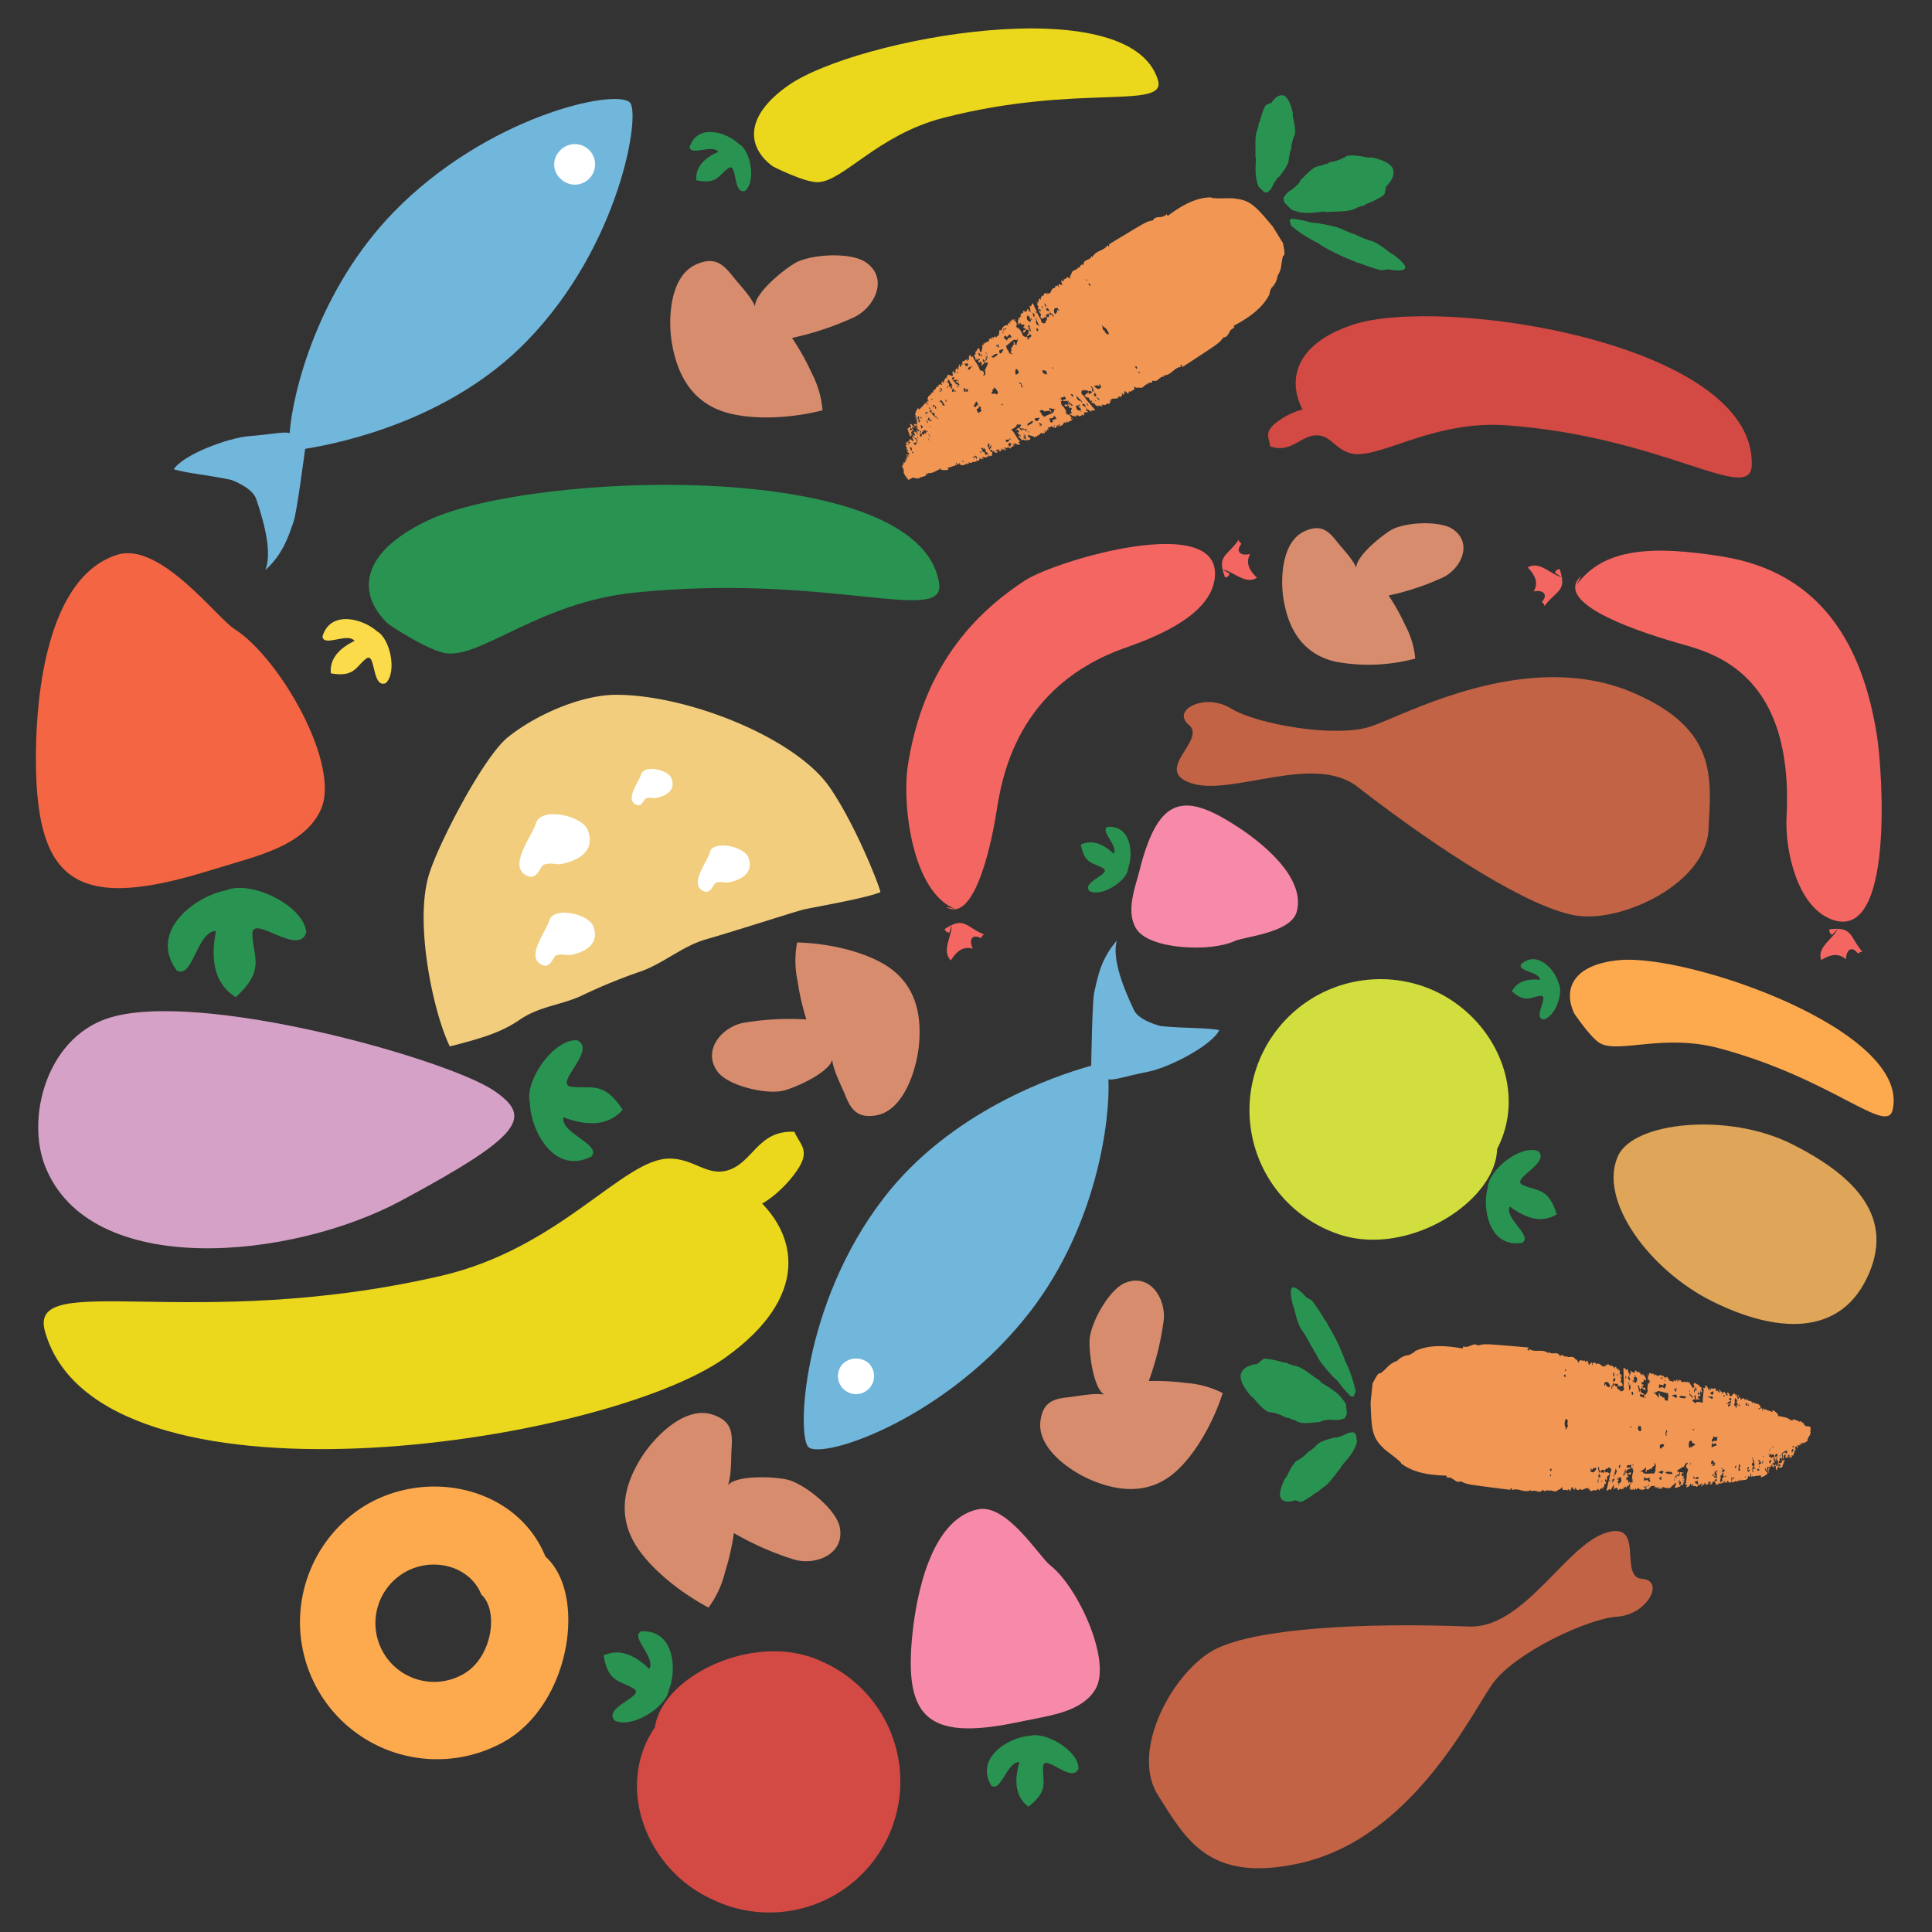 <svg id="_ÎÓÈ_1" data-name="—ÎÓÈ_1" xmlns="http://www.w3.org/2000/svg" viewBox="0 0 350 350"><rect x="0" y="0" width="350" height="350" fill="#333333" stroke="none"/><defs><style>.cls-1{fill:#f36543;}.cls-2{fill:#299351;}.cls-3{fill:#f29654;}.cls-4{fill:#ebd71c;}.cls-5{fill:#71b6db;}.cls-6{fill:#fff;}.cls-7{fill:#c16344;}.cls-8{fill:#f46661;}.cls-9{fill:#dfa558;}.cls-10{fill:#d88c6e;}.cls-11{fill:#f1cd7d;}.cls-12{fill:#d1de3d;}.cls-13{fill:#d6a1c6;}.cls-14{fill:#fda94e;}.cls-15{fill:#f88aa9;}.cls-16{fill:#d24a43;}.cls-17{fill:#fbdb4a;}</style></defs><title>Artboard 3</title><g id="_Group_" data-name="&lt;Group&gt;"><path id="_Path_" data-name="&lt;Path&gt;" class="cls-1" d="M39.94,157.12c6.36-2,15.08-3.8,18.15-10.37,3.77-8.05-7.34-27.53-15.6-32.79C39.33,112,29,98.06,21.24,100.5c-12.9,4.07-14.62,26-14.73,35.61C6.25,159.1,13,165.29,37,158Z"/><path id="_Path_2" data-name="&lt;Path&gt;" class="cls-2" d="M41,161.28c-5.55,1-14.2,7.39-9,14.51,2.9,1.75,3.67-7.13,7.14-7.14-1,4.8-.51,9.47,3.58,12,5.44-5,3.1-7.26,3-11.4-.1-3.84,8.45,4.2,9.77-.36-.49-5-10.31-9.51-14.49-7.6Z"/><g id="_Group_2" data-name="&lt;Group&gt;"><path id="_Path_3" data-name="&lt;Path&gt;" class="cls-2" d="M235.64,240.68a20.8,20.8,0,0,1,1.52,2.43,5.87,5.87,0,0,0,.8,1.35c0,.32.48.73.51,1l.05-.07c0,.31.24.36.15.5a3.3,3.3,0,0,1,.48.73c.53.66,1.17,1.5,1.73,2.1.29.3.41.48.69.77,0,0,0-.06.16.12a7.19,7.19,0,0,1,.85.89,15.31,15.31,0,0,0,1.89,2.22c.24.36.52.28.76.26l.36-.92a22.66,22.66,0,0,0-2-5.72l0-.07a34.31,34.31,0,0,0-2.62-5.55s-.16-.12-.08-.25c-.32-.23-.52-1.05-.84-1.28a37.7,37.7,0,0,0-2.29-3.46l0,.06c.13-.2-1.07-.66-1.18-.84,0,0-1.61-1.92-2.41-1.7s.11,3.4.11,3.4C234.53,237,234.74,238.91,235.64,240.68Z"/><path id="_Path_4" data-name="&lt;Path&gt;" class="cls-2" d="M234.81,264.71a8.09,8.09,0,0,0,1.81-1.29,2.45,2.45,0,0,1,1-.74c.09-.32.56-.36.65-.68l0,.11c.09-.31.28-.18.23-.4.17,0,.42-.27.57-.36a11.53,11.53,0,0,1,1.93-.72c.31-.07.45-.16.76-.22,0,0,0,.11.16,0a2.92,2.92,0,0,0,.93-.2c.75-.22,1.43-.79,2.1-.7.27-.17.51.17.72.42l.15,1.36c-.66,2.11-1.89,3.15-2.89,4.43l0,.12c-1,1.17-2.07,3-3.37,3.7,0,0-.17,0-.12.21-.33,0-.65.67-1,.63a15.51,15.51,0,0,1-2.68,1.71l0-.11c.07.34-1.08-.26-1.22-.18s-1.79.63-2.47-.35.74-3.66.74-3.66C233.13,267.74,233.68,265.82,234.81,264.71Z"/><path id="_Path_5" data-name="&lt;Path&gt;" class="cls-2" d="M229.8,255.8a8.1,8.1,0,0,1,2.49.66,2.32,2.32,0,0,0,1.34.44c.2.34.77.15,1,.5v-.16c.19.35.38.08.38.39.2-.11.58.12.77.15a12.87,12.87,0,0,0,2.48-.1c.39-.07.58,0,1-.11,0,0,0-.15.19-.11a2.9,2.9,0,0,1,1.14-.23c1-.12,1.92.24,2.68-.22.37.08.56-.47.74-.9l-.19-1.75c-1.35-2.28-3.07-2.94-4.61-4v-.16c-1.53-.92-3.26-2.66-5-2.86,0,0-.19.12-.19-.19-.39.23-1-.5-1.34-.27a15.22,15.22,0,0,0-3.64-.75v.15c0-.46-1.2.88-1.39.85,0,0-2.29.14-2.82,1.7s1.85,4.16,1.85,4.16C227,252.9,228.17,255,229.8,255.8Z"/><g id="_Group_3" data-name="&lt;Group&gt;"><path id="_Path_6" data-name="&lt;Path&gt;" class="cls-3" d="M315.08,253.15s0,0-.05,0h.05Z"/><path id="_Compound_Path_" data-name="&lt;Compound Path&gt;" class="cls-3" d="M276.94,244.12s-7.5-.68-7.51-.58a4.41,4.41,0,0,0-1.69.22c-.83-.68-1.73.6-2.45.14,0,.38-.12,0-.25,0,0,.19,0,.39-.17.38-2.64-.47-5.83-.8-8.53.49,0,.13-.48.41-1.07.71a3.37,3.37,0,0,0-2.16,1.05c-1.59.61-1.51,1.06-3,2.26-.49-.24-1,1.07-1.45,1.8l-.36,3.46c.16,4.88.24,6.31,2.32,8.28,0,.19,3.26,2.41,3.22,2.79,2.35,1.8,5.49,2.12,8.14,2.2.12,0,.1.21.08.4.13,0,.29-.36.25,0,.79-.31,1.4,1.11,2.34.63a4.53,4.53,0,0,0,1.59.55c0,.09,7.37,1,7.37,1s0-.14,0-.19.12,0,.27-.17c0,.39,0,.2.08.4,1.06-.47,2.22.62,3.42,0,0,.2,0,.39.11.21.54-.33,1.23.32,1.77,0l0-.19c.11.2.25,0,.27-.17.17.79.77-.12,1.11.31.54-.34,1,.49,1.66-.22.25,0,.4-.15.69-.51,0,1,.6.25.94.68.33-.75.33.42.64-.13l0-.39s.07.6.15-.17c.25,0,.4,1,.6.25l0,.39c0-.2.06-.58.19-.57l0,.39c.12,0,.23.22.37,0,0,.38.25,0,.27-.17.55.83,1.48-.82,1.73.37l.06-.57c0,.78.42.82.71.46.36.23.63.06.92-.3-.06.58.23.22.21.41.2-.75.25,0,.44-.53.12,0,.08.39.08.39.15-.18,0-.38.06-.57.09.39.23.21.31-.56.21.42.29-.35.45-.73.06-.57-.1-.2.06-.57,0,0,.25,0,.44-.54-.25,0-.46-.44-.75-.08-.07-.59-.25,0-.21-.41.14-.18.43-.54.66-.32l0-.39c.09.4.4-.15.57.65,0,.19-.19.56-.15.18-.18,1.73-.44,1.89-.56,3-.07-.59,0,.19-.17.37.21.41.56-.52.75.08.15-.18.33-.75.46-.73s0-.2,0-.39c.12,0,.08.4.21.41-.06.58-.13,0-.17.37.11.21.4-.15.78-.11,0,.78.35.23.5.05.06.59.39-.15.48.25l.18-.57c0,.39.23.22.25,0,.13,0,.11.2.09.39,0-.38,0-.19.12,0-.08-.4,0,0,.19-.57.06.59.31-.55.23.22.06-.58.16-.37.33-.74-.23-.22-.4.15-.5-.05.14-.18,0-.2,0-.39-.13,0-.22-.41-.27.17,0,0,0-.58-.09-.4.16-.37.29-.36.4-.15l0-.2c0-.38-.13,0-.11-.2.2-.76.36.23.68-.51-.23-.22-.37,0-.64.12-.13,0,0,.2-.17.38l.06-.58c-.16.37-.1-.21-.25,0,0-.19-.1-.2.06-.57l-.06.57c.33-.74.44-.54.83-.69-.06-.59-.52.14-.6-.26s0,0,0-.38a1.1,1.1,0,0,0,.78-.12l-.06.58c.1.21.12,0,.25,0,.1.2.06.59.21.41a3,3,0,0,1-.2.75c-.08.77-.1,1,0,1.17.15-.18-.12,0,0-.38a1.6,1.6,0,0,1,0,.78c-.07-.59-.31.55-.38,0,0,.19-.1,1-.22.95.08.4.12,0,.14-.18.11.21,0,0,.13,0l-.06.58c.16-.37.35.23.54-.33.08.39.1.2.35.23l0-.39c.11.21.19.61.5.05a1,1,0,0,0,1.52,0c.09.4.34.42.65-.13,0,.19,0,0,.12,0s0-.06,0-.19c.25,0,.63.06.77-.12l-.06.58s.19-.56.27-.16c0,0,.13,0,.15-.18.1.2.08.39.21.41,0-.2.16-.38.18-.57-.06.58.3.81.36.23-.06.58.23.22.25,0,.37,0,.6.26.75.08l0,.19s.12,0,.14-.18c.13,0,.11.2.23.22,0-.39.27-.17.25,0,.17-.37.44-.53.85-.88,0-.09,0-.07,0-.19s.11.2.25,0l-.05.58c0-.19-.13,0-.15.18s.36.23.65-.13l-.15.18c.13,0,.42-.35.38,0,.33-.74.41-.35.68-.51-.12,0,.08-.77.19-.57,0-.38-.21-.41-.25,0-.13,0,.05-.58-.09-.4,0-.19,0-.39.14-.18l.06-.58c-.16.37-.27.17-.39.16l0-.2c.2-.75.37,0,.41-.34-.12,0-.35-.23-.5-.05-.1-.21-.25,0-.25,0l0,.38c-.16.38-.31.56-.23-.21,0,.19.13,0,.15-.18-.09-.4-.4.15-.34-.43.4-.15.69-.51,1.21-.65.18-.56.45-.73.7-.7-.16.37-.29.35-.29.35l-.06.58c.15-.18.23.22.36.23,0,.39-.19.57-.23.95,0,.58-.07.77-.15,1.54,0-.19,0,.19-.15.18.09.4.25,0,.36.23,0,.39-.13,0-.17.37.25,0,.51,0,.83-.69a1,1,0,0,1,.07.59,1.23,1.23,0,0,1,.31-.55l0,.38c.23.22.52-.14.73.27.17-.37.27-.16.31-.55.15-.18,0,.2.11.21l0-.19c.08.39.27-.17.52-.14,0,.38-.17.37-.17.37.07.59.46-.73.5.05,0-.19,0-.39.15-.18,0-.19-.11-.21-.09-.4.13,0,.19.6.38,0l0,.38c.23.22.58-.71.81-.49,0,.38-.15.17-.17.37s.13,0,.38,0c.53-1.5.67.84,1.14-.08l.11.2a3,3,0,0,1,.08-.41.91.91,0,0,1,0,.43c0-.39.29-.36.27-.17.13,0,.17-.37.27-.17h-.12c.23.22.41-.34.66-.32,0,.19,0,.39-.14.18.08.4.25,0,.27-.17,0,.07,0,.14,0,.2.1.2.25,0,.29-.36.21.41.56.64.75.08,0,.19.1.2.08.39.17-.37.38,0,.54-.33.25,0,.48.24.79-.31l.09.4c0-.39.25,0,.29-.36.12,0,.1.21.1.21.29-.36.63.06.79-.31.13,0,.13,0,.11.2,0-.38.14-.18.2-.75.13,0,.13,0,.11.2.12,0,.14-.18.27-.16l.06-.58c.12,0,.06.59.17.79,0-.19.14-.18.16-.37,0,.19.11.21.23.22.27-.17.9-.1,1.3-.26l0,.39a2.72,2.72,0,0,0,1.2-.65c-.1-.21,0-.39.06-.58s.11.2.09.4c.12,0,.14-.18.14-.18l-.12,0,.06-.57a.48.48,0,0,1,.08.39c.13,0,0-.19,0-.38s.13,0,.16-.37c.11.2.15-.18.29-.36,0,.19.13,0,.09.4.13,0,.15-.18.25,0l0,.2c.13,0,0-.39,0-.39s0,.19.11.21l.06-.58c0,.19-.17.37-.27.16,0,0,.12,0,.14-.17-.13,0-.16.37-.27.16.06-.57.4-.15.43-.54,0,.2-.1-.2-.21-.41.17-.37.25,0,.23.22,0-.19.11.21.11.21l.06-.58c0,.19.25,0,.16-.37.11.2.25,0,.23.22-.23-.22-.18.56-.29.35,0,.39,0,.39-.05.58,0-.19.05-.58.3-.55-.16.37,0,.19.11.21l0,.19s0,.38-.16.37c0,.19.1.21.1.21,0,.19-.27.16-.29.35,0-.38,0,0,.15-.18-.13,0-.21-.41-.36-.23s.11.21.11.21l0,.38c0,.2.1.21.08.4,0,0,0-.19.13,0a1.22,1.22,0,0,1,.33-.74c0-.19-.13,0-.09-.4.13,0,.23.22.38,0a1.76,1.76,0,0,0,0,.19c0,.39-.15.18-.27.17,0,.39.21.41.35.23.08.15.27-.11.35-.1a.45.45,0,0,1-.06-.26c.13,0,.15-.18.17-.37.12,0,0-.19.14-.18,0-.19,0-.38.17-.37a.32.32,0,0,0-.38,0,.37.37,0,0,1,0,.39l0-.39a.21.21,0,0,1-.25,0c0,.17.07.21.08.35a.64.64,0,0,1-.64.17,1.93,1.93,0,0,0,.22-1c0,.19.13,0,.13,0l.21.42,0-.39c.13,0,.13,0,.15-.18.12,0,.1.21.1.21l0,.19s.13,0,.15-.18,0,0,0-.39l.29-.35c0,.38.09.39,0,.78.4-.16.54-.34.65-.13.12,0,0-.19.14-.18l-.37,0c0-.38.27-.17.29-.36a.82.82,0,0,0,.08.4c0,.39.11.21.13,0,.12,0,0,.39.1.21.13,0,.33-.75.42-.35a.38.38,0,0,0,0-.38c.14-.18.16-.37.27-.17,0-.19-.11-.2-.09-.4l0-.19c.13,0,.11.21.09.4,0-.39.14-.18.16-.37s-.1-.21-.1-.21l0-.38c.1.2.37,0,.41-.35,0,.19.11.21.09.4-.13,0-.25,0-.17.37l0-.19c0,.19.15-.18.13,0,.14-.18,0-.19,0-.38.08.39.1.2.14-.18.13,0,.09.39.09.39l0-.19c.12,0,0-.19.14-.18s.15-.18.11.21l0-.39c.12,0,0,.19.08.4l0-.38,0-.2s.11.21.13,0c.12,0,0,.19,0,.19,0,.19.14-.18.1.2l0-.19c.13,0,0,0,0-.19.13,0,.27-.17.23.22,0,0,0-.2.13,0l0-.19s.16-.37.25,0c0-.19.16-.37.27-.16-.11-.21,0-.2.14-.18a.78.78,0,0,1,.21-.76c0-.19.16-.37.14-.18.15-.18.06-.58.19-.56,0-.2,0-.2-.11-.21,0-.19.14-.18.14-.18,0-.19-.1-.2-.08-.4.12,0,0-.19,0-.38,0,.19-.11-.21-.15.18l-.1-.21c-.38,0-.77.12-1.07-.69,0,0-.12,0-.14.18l0-.19c-.11-.21-.13,0-.15.18-.06-.59-.21-.41-.48-.25l0-.19c-.37,0-.6-.26-1-.29-.12,0-.14.18-.14.18-.15.17-.13,0-.25,0,0-.19,0-.19-.11-.21l0,.2c-.69-.66-1.33-.53-2.19-.81l0,.19c0-.05-.07-.05-.1-.09a.35.35,0,0,1,.07-.27,2.77,2.77,0,0,0-1.06-.89l0,.39c-.36-.23-1-.3-1.23-.52-.12,0-.25,0-.27.17,0-.2-.11-.21-.09-.4-.12.15-.19.52-.28.65s0,0,0,0l.05-.5c-.13,0-.11-.2-.23-.22,0,.2,0,.2-.15.18.06-.58-.09-.4-.05-.78,0,.19,0,.19-.15.18-.08-.4-.5-.06-.72-.47,0,0,0,.19-.14.18,0-.39-.26,0-.22-.41l-.17.37c-.19-.61-.46-.44-.72-.46-.08-.41-.37,0-.46-.44,0,.19-.15.18-.17.37-.07-.6-.46-.44-.76-.08,0-.39-.07-.59-.21-.41,0,.07,0,.13,0,.19,0-.19-.07-.59-.23-.22.14-.18.12,0,.1.21-.22,0-.31-.44-.5-.45H315s.05,0,.07,0-.08-.19-.18-.2c0,.19-.28.17-.24-.22a.73.73,0,0,1-.13.41c0-.14,0-.28,0-.42l-.15.18c-.28-1-.9,1.27-1.12-.32-.25,0-.23-.22-.38,0s.13,0,.09.41c-.27.16-.43-.83-.7-.66l0,.38c-.07-.59-.26,0-.38,0,0-.19.14-.18.16-.37-.15.18-.13,0-.11-.21-.2.77-.31-.62-.5-.05,0,0,.13,0,.09.4-.26,0-.33-.62-.49-.25l0-.19c-.13,0,0,.39-.15.18,0-.39-.1-.21-.19-.61-.3.36-.51,0-.78.12l0,.39a1.19,1.19,0,0,1-.2-.61,1,1,0,0,1-.18.57c-.17-.8-.43-.83-.68-.86,0,.39.12,0,.08.4-.14.19-.23-.22-.4.16.13,0,.09.4.11.21l-.16,1.55a6.71,6.71,0,0,0,0,.79,2.35,2.35,0,0,0-1.09-.15c-.13,0-.15.18-.15.18s-.14,0-.21,0a2.05,2.05,0,0,0-.41-.37c.06-.59.26,0,.43-.35,0-.2-.09-.4-.11-.21.08-.77.19-.57.27-.17l0,.39s.11.21.25,0c.11.21.39,0,.51.05,0-.39-.29.36-.34-.43l0-.19c.13,0,.28-.17.36.23l.06-.58c-.14.18-.12,0-.1-.21.1.21,0-.38.16-.37,0,.39.21.41.25,0-.14.19-.19-.6-.06-.59-.23-.22-.4.15-.58-.65,0,.39-.25,0-.37,0l.1.21c-.21-.41-.47-.44-.61-.26s.08.4.1.21l-.06.58c-.1-.21-.12,0-.25,0s0-.1,0-.19a2.63,2.63,0,0,1-.66-1c0,.19-.3.36-.25,0-.13,0-.15.19-.28.17,0-.19-.1-.2-.1-.2l0,.19c-.11-.21-.39,0-.76-.08,0-.19-.2-.61-.26,0,.06-.59-.34-.43-.4.15,0-.19-.08-.4-.06-.6-.13,0-.15.18-.3.37,0-.2-.11-.21-.11-.21-.16.37-.23-.22-.23-.22l-.06.58c-.1-.21-.49-.25-.74-.27,0-.13,0-.11,0-.2s-.11-.2-.13,0c-.19-.61-.44-.63-.61-.26a1,1,0,0,0-1.5-.35c-.2-.61-.36-.23-.51-.05l0-.39c-.25,0-.23-.22-.4.16-.07-.6-.38,0-.47-.44l-.06.58c-.13,0,0-.2-.13,0,0-.19.06-.58-.1-.2.12,0,0,.79,0,1,.19-.57.2.61.39,0a1.64,1.64,0,0,1-.21.76c-.09-.4.15-.18,0-.39-.15.19-.17.38-.25,1.16a2.77,2.77,0,0,1,0,.78c-.11-.2-.15.19-.3.37-.12,0-.1-.21-.25,0l-.06.58a1.28,1.28,0,0,0-.55-.24l0,0,0,0-.14,0c0-.39-.12,0,0-.39s.47.44.66-.13c-.37-.23-.51,0-.68-.85l-.06.58c-.09-.4,0-.39.06-.58.1.21.16-.38.25,0l.06-.58c.1.21,0,.39.08.4.24.22.35.43.62.26-.17-.8-.53.15-.58-.64,0-.2.11.2.15-.18l0-.2c-.15.18-.27.17-.36-.23.11.2.17-.38.17-.38-.06.58.1.21.23.22,0-.19.15-.18,0-.38.15-.19.24.21.51.05-.09-.4-.23-.22-.17-.8-.08.77-.09-.41-.28.16-.07-.59-.23-.22-.07-.59-.14.18-.16.37-.12,0,0,.2,0,.39-.17.38,0-.19-.21-.41-.25,0l-.07-.59c-.17.37-.34-.43-.52.14-.11-.21-.31-.82-.51,0-.38,0-.6-.46-.74-.27,0,.38.14-.19.08.4-.12,0-.16.37-.29.36,0-.2.17-.38,0-.39s-.2-.61-.3-.81c-.31.55-.47-.45-.76-.08.1.2-.1,1,.08.4-.12,1.16.12,1.38-.06,3.13,0-.39.13,0,.11.21-.34.74-.53.14-.7.51l0-.39c-.27.17-.49-.24-.59-.45,0-.39.1.21.29-.36.22.41.51.05.76.08-.07-.6-.32-.62-.32-.62-.08-.41,0,0,.06-.59-.08-.4,0-1.17-.3-.81.08-.78,0-1-.19-.61,0-.19.16-.37.06-.58,0,0,0,.39-.17.37-.06-.59-.27.17-.32-.62,0,.2-.23-.22-.29.36-.22-.41-.45-.63-.85-.48-.22-.41-.59-.45-.8.31l.06-.58c-.5,1.13-1.08-.7-1.8,0,0-.19-.19-.61-.23-.22-.11-.2-.26,0-.38,0l0,.39c-.13,0-.09-.4-.07-.59l0,.38c0-.78-.4.16-.65.13.08-.77-.11-.2-.11-.2l0-.39c-.19-.61-.44.54-.61-.26-.42.35-.85-.48-1.08.48-.21-.42-.32-.63-.57-.65-.55-.84-1.14-.12-1.61-.56-.42.35-.83-.67-1.16.08,0-.2-.09-.4-.24-.22l0-.2c-.46-.44-1.28.07-1.75-.37-.1-.21-.12,0-.14.18-1.07-.9-2.44-.06-3.39-.74-.14.18-.12,0-.16.37-.11-.21-.11-.21-.24-.22S276.93,244.19,276.94,244.12ZM291,268l0,.19c0,.39-.17.38-.25,0C290.88,267.55,290.91,268.53,291,268Zm-.94.49c0-.19.15-.18.17-.37C290.32,268.08,290.14,268.64,290,268.44Zm-.5-.05c0,.19,0,.19-.14.18l.06-.58c.12,0,.12,0,.1.2l0-.38C289.72,267.82,289.53,268.39,289.53,268.39Zm-8.59-1.28c0,.39-.14.18-.16.37C280.84,266.91,280.82,267.1,280.94,267.11Zm7.21-1.2c.12,0,.1.21.21.41.16-.37.43-.54.54-.33.16-.37.14-.18.25,0-.35.94-.83.7-1.06.48Zm-7.38.41c0-.39.15-.18.29-.36l-.06.57C280.9,266.33,280.88,266.52,280.77,266.32Zm9,.73,0,.19c.14-.17.12,0,.08.4-.12,0-.1-.2-.08-.4,0,.13,0,.28,0,.39s-.11-.21-.25,0l.06-.57C289.69,266.85,289.65,267.23,289.8,267.05Zm.81-.5a.74.74,0,0,1-.05.19l-.6-.06C290,266.3,290.54,266,290.61,266.55Zm-.92-.87c-.06.58.06.59.19.6-.1,1-.11-.2-.19.57-.1-.21,0-.79-.19-.61l.06-.57Zm1.87,2.72c0-.19,0-.19,0-.38.13,0,.11.2.11.2C291.66,268.61,291.56,268.4,291.56,268.4Zm.56-.53c.08.4.43-.53.35.24C292.37,267.9,292,269.41,292.12,267.87Zm1,.11c.12,0,.14-.18.16-.37.13,0,.42-.35.44.62,0,.2-.12,0-.16.38,0-.2-.15.18-.38,0,.09.4.13,0,.11.2,0,.39-.15.18-.11-.2,0,0-.14.18-.08-.4h.12c0-.19,0-.19-.1-.2l-.13,0c.08-.76.13,0,.19-.56Zm1.22-.85-.27.17.06-.58c0,.48.09.18.16-.05C294.29,266.91,294.38,266.82,294.34,267.13Zm.17-.37c-.14.32-.13,0-.21-.15s.07-.19.1-.06l0-.38C294.57,266.18,294.55,266.38,294.51,266.76Zm-1.61-.36c0,.38-.15.18-.21.76l-.1-.21c-.13,0-.17.37-.19.57-.12,0,0-.2-.1-.21a5.25,5.25,0,0,0,.39-1.32C292.81,266,292.75,266.58,292.9,266.4Zm.56-.53c-.13,0-.13,0-.23-.21.16-.38.14-.18.29-.36C293.62,265.5,293.48,265.68,293.46,265.87Zm4.31,3.56c.06-.58.13,0,.27-.17C298,269.46,297.75,269.62,297.77,269.43Zm.52-.14c0,.38-.1-.21-.16.37-.13,0,0-.38,0-.38S298.31,269.1,298.29,269.29Zm.42-.35c0,.39-.15.18-.15.18l0-.19C298.6,268.74,298.56,269.12,298.71,268.94Zm-2.94-3.41c0-.19.06-.58.15-.18C295.77,265.53,295.75,265.72,295.77,265.53Zm5.08,1.84a.3.3,0,0,0,0,.24c0-.19.14-.18.12,0,0,0,0,.2-.14.18,0,.39.12,0,.25,0-.19.56-.38,0-.52.14C300.61,267.65,300.76,267.67,300.85,267.37Zm2.52.5,0,.19c-.06.58,0,0-.13,0Zm-4.81.09a.4.4,0,0,1-.4.15c-.25,0-.27.17-.37,0l.06-.58c.08,0,0,.15,0,.26a.33.33,0,0,1,.07-.24s.13,0,.07.59l.06-.58c.12,0,.1.2.06.59l0-.39a1,1,0,0,0,.65-.12c.12,0,.12,0,.08.39l0-.19c-.06.58.15-.18.09.4C298.87,268.57,298.5,268.53,298.56,268Zm5.77.4c.12,0,.12,0,.23.21a1,1,0,0,0-.18.57c-.11-.21-.09-.4-.11-.21-.12,0,0-.19-.09-.39-.09.12-.09-.1-.1-.14s.15-.29.16-.44c.11.2,0,.38-.06.58C304.33,268.36,304.27,268.93,304.33,268.36Zm.81-.5c0,.38-.15.18-.16.37,0-.19-.13,0-.11-.21C304.91,267.64,305,267.84,305.14,267.86Zm-1.36-.34,0,.39c-.12,0,0-.39,0-.39l0-.19c-.14.18-.29.36-.41.35.14-.18.18-.57.41-.35l0-.19c.13,0,.27-.17.4-.16C304.05,267.36,304,267.15,303.78,267.52Zm-.83-.47c-.23-.22-.77.11-1.23-.32.14-.18.27-.17.52-.14S302.88,266.46,303,267.05Zm-2.5-.26,0-.19c.25,0,.54-.34.89-.11C301.14,267.44,300.72,266.62,300.45,266.79Zm-.49-1.41c.13,0,0,.19,0,.19l0,.19c-.16.38,0,.39-.06.58,0,.38-.12,0-.18.56-.75-.07-1.15.08-1.77,0-.25,0-.34-.43-.59-.45,0,.19-.16.37-.12,0a3,3,0,0,0,.95-.68,1.68,1.68,0,0,0,0,.2c.11.2-.14.18-.06.57,0,.2.13,0,.11.21a1,1,0,0,1,.18-.56c.23.21.54-.34.77-.12a1,1,0,0,0,.19-.56c0,.19,0,.38.12,0,.11.2.13,0,.25,0,0-.38-.1-.2-.06-.59C299.75,265,299.84,265.37,300,265.38Zm17.69-1.09,0,.19h.12c-.14.18-.14.18-.27.17C317.52,264.27,317.65,264.29,317.65,264.29Zm0,.38c.25,0,.06.59.21.41l-.08.77c.1.21.12,0,.25,0,0,.19-.27.16-.42.34,0-.19,0,0-.1-.2,0,.19.06.59.08.39.13,0,0,.39-.14.18l0-.19,0-.38c.16-.38,0,0,0-.2s.12,0,.1.21c.19-.56-.06-.59-.19-.6l0-.39C317.57,265.06,317.55,265.25,317.61,264.67Zm2.13,1.39c-.11-.21,0,0,0-.2.12,0,0,.39.1.21.11.21,0,0,0,.38A.78.78,0,0,1,319.74,266.06Zm-1,.28-.38,0c-.12,0,0-.19-.1-.21C318.34,266.11,318.74,266,318.7,266.34Zm-1.75-.18c-.19.56-.44.54-.5-.05,0-.39.16-.38.29-.36l0,.19c-.15.18-.15.18-.27.17C316.57,266.12,316.66,266.52,317,266.16Zm-6.66-1.66c0,.38.23.22,0,.78.12,0,.14-.18.14-.18,0-.19-.1-.2,0-.38,0,.38.13,0,.21.41,0,.19-.12,0-.16.37l-.38,0c0-.38.13,0,.15-.18-.09-.4-.38,0-.36-.23C310,264.47,310.13,264.87,310.29,264.5Zm4.2,1c0,.19-.19.56-.29.35C314.36,265.5,314.34,265.69,314.49,265.52Zm-8.45-.29a.76.76,0,0,0,.17-.37l0,.38Zm4.25,1.8c0,.19,0,.38.12,0l0,.38C310.25,267.41,310.25,267.41,310.29,267Zm-3.46.42c0,.19,0,.19.1.2,0,.39-.12,0-.14.18C306.66,267.82,306.81,267.64,306.83,267.45Zm.21.41,0-.19c.25,0,.41-.35.62.06C307.52,268.1,307.16,267.87,307,267.86Zm3.5.36c.19-.57.25,0,.42-.35-.11-.2-.13,0-.13,0-.08-.4-.23-.22-.35-.23l0-.39c.12,0,.1.21.23.22,0-.38-.09-.4-.21-.41l.06-.58c.12,0,.1.21.25,0l-.06.58s0-.19.14-.18c0-.06,0-.14,0-.39l0-.19h.13l0,.39c-.13,0-.11-.21-.11-.21l0,.39h0a.51.51,0,0,1,.07.32s0,0-.11.06.13,0,.07.59l0,.39C310.77,268.44,310.67,268.23,310.54,268.22Zm-3,.47c0,.19-.13,0-.17.37-.06-.59-.23-.21-.33-.42s0-.19,0-.38c.13,0,.24.21.4-.16,0,.39,0,.19.09.4Zm1.79-.2c.14-.18.12,0,.27-.17C309.61,268.71,309.48,268.69,309.38,268.49Zm4.45-.32h-.12c-.13,0-.09-.4-.07-.59.11.2.13,0,.25,0C313.87,267.78,313.75,267.77,313.83,268.17Zm-1.33-.53c0,.2,0-.19-.11-.2,0-.19.13,0,.27-.17l0,.19C312.52,267.45,312.5,267.64,312.5,267.64Zm1.52,0c.1.2.14-.18.14-.18C314.23,268,314,268.18,314,267.61Zm2,0c-.11-.21.14-.18.27-.17C316.14,267.82,316.06,267.43,316,267.62Zm-4.09-.81c0,.19.25,0,.27-.17l0,.39c-.16.37,0,.38-.06.57l0-.19c0-.38.11.21.13,0,0,.38-.25,0-.31.55,0,.19.1.2.1.2,0,.19-.16.37-.12,0l-.25.3a.61.61,0,0,0,0-.33l0,.39c-.13,0-.11-.21-.09-.4s0-.19.17-.37-.13,0-.13,0l.06-.57.25,0c0-.38-.06-.59.08-.77s-.14.18-.12,0,.12,0,.14-.18c-.08-.4-.27.17-.21-.41,0,.19.09.4.13,0,.19.61.35.23.46.44C312.33,266.85,312.12,266.44,312,266.81Zm3.08-1.63c.1.21.25,0,.21.41s-.11-.2-.15.18c.11.21.07.59.21.41-.18.57-.35-.23-.41.35Zm5.61.77c-.13,0-.15.18-.15.18l0-.38c-.13,0-.15.18-.15.18,0,.19-.14.18-.05.58-.09-.18-.14,0-.22,0a.76.76,0,0,1-.06.18c0-.14-.12,0-.1-.19l0-.19h.12c.13,0,0-.39.17-.37s-.13,0-.11-.21a.38.38,0,0,0,.4-.15C320.51,265.94,320.67,265.57,320.64,266Zm-1.88-.19c-.13,0-.13,0-.09-.4C318.65,265.56,318.78,265.57,318.76,265.76Zm-.21-.41c0-.38.16-.37.18-.56s-.25,0-.23-.22c.29-.36.36.23.59.45C318.94,265.2,318.82,265.18,318.55,265.35Zm.79-.31h-.13a1,1,0,0,1,.19-.56Zm2.16-.16c0,.19-.14.18-.14.18l0-.39C321.52,264.69,321.36,265.06,321.5,264.88Zm-.77.11c-.14.18-.25,0-.21-.41.15-.18.25,0,.4-.15C320.88,264.81,320.75,264.8,320.73,265Zm-3.19-.91c0,.19,0,0-.14.18C317.44,263.88,317.42,264.07,317.54,264.08Zm-16.69-14.56c0-.19.25,0,.23.22C301,249.54,300.79,250.11,300.85,249.52Zm.36.24s-.09-.4,0-.39c-.06.58.12,0,.08.4C301.31,250,301.21,249.76,301.21,249.76Zm.34.42,0-.19s.15-.18.11.21C301.57,250,301.53,250.38,301.55,250.18Zm-4.58.9c0,.32-.1.21-.15.45,0-.24,0-.55-.14-.08l.06-.59Zm-2.5-1.82s.15-.18.11.21c0,0,0,.19-.15.18Zm.44.63c.16-1.55.26,0,.41-.15C295.24,250.51,295.08,249.52,294.91,249.89Zm.89.09.13,0c.13,0,.13,0,.15-.18l-.13,0c.06-.58.17-.37.17-.37,0-.39.18-.57.14-.18,0,.19,0-.2-.14.18.27-.17.36.23.38,0,0,.38.11.2.09.4-.23.95-.45.54-.57.53,0-.2,0-.39-.09-.4l-.06.58C295.93,250,295.72,250.76,295.8,250Zm-.82.51c.13,0,0-.2.15-.18,0,.19-.06.58.07.59l.14-.18c-.06.58.09.4.05.79-.11-.21-.17.37-.29.36A5,5,0,0,0,295,250.49Zm1.93,1.18c-.05.12-.07,0-.09-.08s.16-.45.24-.1-.06.58-.19.56Zm18.27,3.06c-.11-.21-.26,0-.24-.22.13,0,.17-.38.15-.18,0,0,0,.19.11.2Zm5,2.44,0,0h0S320.16,257.17,320.15,257.17Zm-13.45,1.7h0c-.14.18-.12,0-.25,0h0Zm.07,0,.14,0c-.06.15-.14.19-.23.18A.34.34,0,0,1,306.77,258.87Zm-15.44-7.78c-.15.18-.38,0-.46-.44-.15.18-.17.38-.3.36l.06-.58c.28-.17.8-.31,1,.69C291.44,251.3,291.42,251.49,291.33,251.09Zm-8-2c.14-.18.12,0,.27-.17l-.06.58C283.44,249.3,283.3,249.48,283.34,249.09Zm.24-1.15c0,.19.13,0,.09.4C283.54,248.33,283.52,248.52,283.58,247.94Zm13.64,10.93,0-.38c.12,0,.08.4.06.59-.29.36-.37,0-.6-.26,0-.38.16-.37.2-.75C297,258.85,297.34,257.72,297.22,258.87Zm-1.88-.19c0-.38.06-.58.15-.18Zm-11.72-1.6c.15-.18.25,0,.36.23l-.08.77c.1.21.16-.37.16-.37l-.08.77c-.1-.2-.14.18-.31.55C283.63,258.25,283.23,258.4,283.62,257.08Zm22.95,4.31a.59.59,0,0,1,.48.25c-.17.37-.38,0-.56.52-.13,0-.36-.23-.4.16-.23-.22-.19-.61-.13-1.18C306.23,261,306.5,260.8,306.57,261.39Zm14.51.69a1.16,1.16,0,0,0,.12-.34l0,.38c0,.19-.15.18-.15.18a1.39,1.39,0,0,1,.06-.19h.09C321.18,262,321.15,262,321.08,262.08Zm-.52.95c-.11-.21,0-.38.08-.77C320.74,262.47,320.58,262.84,320.56,263Zm-.17.37a.17.17,0,0,1,.23,0C320.5,263.46,320.35,263.77,320.39,263.4Zm-19.68-1.64c.29-.36.52-.14.77-.11a1.38,1.38,0,0,0-.18.56l0-.19C301.19,262,300.58,263.11,300.71,261.76Zm18.77,1.94,0,.19C319.44,264.08,319.35,263.68,319.48,263.7Zm1.35.33c0-.19-.25,0-.35-.23s.12-.19.15-.35c.08.08.13.14.16-.2.12,0,.1.2.08.4.17-.38.38,0,.42-.35a1,1,0,0,1,.06.59c-.12,0-.27.17-.37,0l0,.19c0,.2-.13,0-.11-.2A1.76,1.76,0,0,1,320.83,264Zm.36.23c.16-.37.27-.16.54-.33,0-.19-.25,0-.23-.22.16-.37.43-.54.52-.14C321.73,263.93,321.56,264.3,321.19,264.26Zm1.33-.64,0,.19c-.13,0-.11-.2-.11-.2C322.41,263.42,322.39,263.61,322.52,263.62Zm2.15,0c0,.19-.17.37-.13,0C324.67,263.65,324.69,263.46,324.67,263.65Zm-1.11-.31c0-.19,0,0-.11-.21l-.37,0a.45.45,0,0,0-.17.37c0,.38.13,0,.09.4,0-.2-.15.17-.15.17,0-.38-.19-.6,0-1,0,0,.08.4.12,0,0-.19,0,0,.13,0,.29-.36.39-.16.66-.32,0,.19-.18.56,0,.38C323.81,263.37,323.56,263.34,323.56,263.34Zm1.22-.85.13,0a1,1,0,0,0-.18.56c-.13,0-.13,0-.27.17a.85.85,0,0,0,.16-.37c0-.2,0,.19-.12,0,.18-.56.27-.16.3-.55Zm-.08-.39c0-.39.25,0,.27-.17C324.91,262.51,324.82,262.11,324.7,262.1Zm-13.6-1.79a1.72,1.72,0,0,1-.2.75c-.25,0-.36-.23-.65.13,0,1,.67-.32.69.65-.25,0-.66.33-.91.3a1.36,1.36,0,0,1,.2-.76c-.06-.32-.15-.34-.16-.62.13-.11.23,0,.28-.53C310.6,260.25,310.83,260.47,311.1,260.31ZM302,259.17c0,.39,0,.39-.17.37,0,.39.13,0,.07.59-.12,0-.1-.2-.21-.41C301.84,259.35,301.9,258.77,302,259.17Zm16.85-3.87c-.13,0-.39,0-.24-.22C318.58,255.27,318.75,254.9,318.84,255.3Zm-2.14-.42s0-.39-.11-.2C316.65,254.09,316.89,254.31,316.7,254.88Zm-.18-.8c-.16.38,0,.39-.06.58-.12,0-.1-.2-.25,0,0-.2.06-.59.19-.57Zm-6.63-1.47,0-.39c.14-.18.23.22.41-.35,0,.39.11.21.09.41l0,.19c-.15.18-.13,0-.17.38C310.16,252.44,310,252.62,309.89,252.61Zm2.28.24c.14-.18.27-.17.23.22C312.29,252.86,312.27,253.05,312.17,252.85Zm2.29.49.18.35c0-.39.15-.18.13,0,0,0-.13,0-.15.18-.06.59.24.23.2.61,0-.19-.17.38-.13,0l0-.19c0,.19-.15.18-.06.58,0,0,0,.08,0,.13l-.27-.07a1.78,1.78,0,0,0,.05-.28l-.25,0,.06-.58s.11.21.13,0a.46.46,0,0,1-.09-.4c0-.19,0-.39.17-.37l0,.38A.58.58,0,0,0,314.46,253.34Zm-5-.38c0,.19.15-.18.11.21-.13,0-.13,0-.15.18C309.44,253.15,309.34,253,309.46,253Zm.87.29c-.29.36-.38,0-.63-.07l0-.19C309.85,253,310.24,252.85,310.33,253.25Zm2.44,1.23c0-.39,0-.39.16-.38l0,.39C312.81,254.09,312.79,254.28,312.77,254.48Zm.55-.34c-.13,0-.15.18-.28.17l0-.39c.13,0,.24.22.4-.15,0,0,0,.19.13,0-.09-.4-.27.17-.34-.43.13,0,.27-.16.38,0l0,.39c-.06.58-.17.37-.19.57s.08.1.1.08a.58.58,0,0,1-.14.3h0v.1h0s0-.09,0-.11-.1-.2-.1-.2l0,.32a1.1,1.1,0,0,0-.18,0l-.07,0,0-.35C313.15,254.52,313.28,254.53,313.32,254.14Zm-8.63-.89c-.25,0-.38,0-.48-.24.54-.34,1,.1,1.28-.07C305.3,253.51,305,253.28,304.69,253.25Zm-.89-.09c-.39.16-.61-.26-.86-.28l0-.2C303.19,252.9,303.78,252.18,303.8,253.16Zm4-.56c-.13,0-.28.16-.24-.22,0-.2.13,0,.15-.18C307.73,252.39,307.88,252.21,307.84,252.6Zm-.64-1.25c0,.2,0,0,.14-.18a1,1,0,0,0,.07.6c-.15.18-.15.18-.27.17.06-.59,0,0-.11-.21,0,.19.09.4-.06.58,0-.15-.09-.32-.07-.47s.06-.25.13-.11C307.18,251.55,307.07,251.34,307.2,251.35Zm-1.12.87L306,252c.13,0,.19-.57.13,0Zm-5.3-.74.06-.59c-.06.59-.19.57-.19.57a.32.32,0,0,1,0-.25c0,.11,0,.25-.11.24l.06-.58c.15-.18.13,0,.38,0a.37.37,0,0,1,.36.23c.06-.58.44-.54.53-.14-.06.58-.11-.21-.17.37l0-.19c0,.39,0,.39-.16.38a1,1,0,0,0-.62-.26l0-.39C300.92,251.3,300.9,251.49,300.78,251.48Zm2.55.06c.11.21.42-.34.49.25-.13,0-.21-.41-.25,0,.12,0,.1.21.1.21,0,.2-.14.18-.12,0a.31.31,0,0,0-.07.23C303.45,251.88,303.3,251.87,303.33,251.54Zm3.09,1.11s-.08-.4,0-.39l0,.39c.09.4.23.22.32.62-.13,0-.23-.22-.36-.24l0-.19c-.27.17-.23-.22-.34-.43.13,0,.24.22.34.43Zm-6.76-.31c0-.39.15-.18.13,0,.25,0,.42-.35.67-.33.63.07,1,.3,1.76.38-.06.58.1.21.06.59,0,.2-.14.19-.06.59v.16c-.11,0-.21,0-.31,0a.14.14,0,0,0-.15,0h-.07c-.06-.28-.09-.18-.1,0h0a.86.86,0,0,0-.07-.56c-.27.17-.47-.44-.74-.27a1,1,0,0,1-.06-.6c0,.2-.13,0-.15.18-.17.38.09.4-.06.59l0,.19A3.28,3.28,0,0,0,299.66,252.34Zm-1.6.62c0-.19,0,0,.1.21C298,253.54,298,253.16,298.06,253Zm-2.28-.23c-.11-.21-.13,0-.22-.42.15-.18.15-.18.28-.17C295.82,252.34,295.92,252.54,295.78,252.73Zm-2.64-2a1.21,1.21,0,0,1,0,.2c-.19.57-.66.12-.62-.26Zm-.77.31c-.13,0-.26,0-.32.56l-.13,0L292,251c.11.21.17-.37.32-.55C292.22,251.18,292.47,250,292.37,251Zm.14-1.36c0,.11,0,.26,0,.39,0-.19,0-.39.16-.37,0,.38-.06.58-.16.37l0,.2c-.11-.21-.15.18-.26,0l.06-.58C292.36,249.82,292.38,249.63,292.51,249.64Zm1.31-.25,0,.19c.06-.58-.17.38-.24-.22C293.73,249,293.86,249,293.82,249.39Zm-.76-.08c0-.2-.11-.21-.09-.4S293.18,249.32,293.06,249.31Zm-.6-.46s.07.6-.06.59l0-.39c0,.19,0,.19-.15.18l.06-.58C292.48,248.66,292.48,248.66,292.46,248.85Z"/><path id="_Path_7" data-name="&lt;Path&gt;" class="cls-3" d="M323.13,265.88a.42.42,0,0,1,0,.14C323.17,265.92,323.15,265.89,323.13,265.88Z"/></g></g><path id="_Path_8" data-name="&lt;Path&gt;" class="cls-4" d="M136.38,216.48c8.36,7,10.41,18.49-5,29.48C109,261.9,17.67,275.42,8.14,241.16c-3.14-11.26,26.79.33,71.65-10,21.77-5,33.12-21.35,41.52-21.27,4.37,0,6.76,3.2,10.45,2.15,4.7-1.35,5.48-7.36,12.16-7,.76,1.87,2.14,2.74,1.55,4.88-.91,3.31-8.6,11-11.37,8.43Z"/><g id="_Group_4" data-name="&lt;Group&gt;"><path id="_Path_9" data-name="&lt;Path&gt;" class="cls-5" d="M205.43,183c-2.3-4.82-3.94-9.62-3.11-12.6-2.86,3.27-3.46,6.55-4.1,9.42-.36,1.63-.54,13.24-.54,13.24v0c-6.6,1.84-25.49,8.24-37.61,24-14.84,19.27-15.78,43.43-13.56,45.14,2.85,2.19,25.33-5.39,40.17-24.66,12.05-15.67,14.47-34.67,14.12-42,1.16.18,2.75-.5,7.29-1.41,3.63-.73,11.38-4.64,12.81-7.53-3.06-.49-5.75-.26-10.58-.71C210.33,185.88,206.41,185,205.43,183Z"/><path id="_Path_10" data-name="&lt;Path&gt;" class="cls-6" d="M157.35,246.94a3.27,3.27,0,1,1-4.87.36A3.47,3.47,0,0,1,157.35,246.94Z"/></g><path id="_Path_11" data-name="&lt;Path&gt;" class="cls-7" d="M245.88,142.51c15.22,11.8,31.46,22.11,39.76,23.37s23.3-5.8,23.86-15.48,1.56-18.26-13.38-24.8c-19.31-8.45-41.4,3.87-47.77,6s-20.73-.39-25.37-3.27-10.91.27-7.6,3-6.79,8.27.54,10.59S238,136.42,245.88,142.51Z"/><g id="_Group_5" data-name="&lt;Group&gt;"><path id="_Path_12" data-name="&lt;Path&gt;" class="cls-8" d="M286.4,104.35c-4.7,4.45,7.4,9.25,17.92,12.24C310.45,118.33,325,122,323.65,148c-.3,5.95,1.87,16.15,8.12,18.55,11.43,4.39,9.28-26.78,8.25-33.32-2.62-16.61-10.25-29.55-28-32.41-12.45-2-21.48-1.64-26.38,5.12Z"/><path id="_Path_13" data-name="&lt;Path&gt;" class="cls-8" d="M332.92,168.27c-.94,1.94-3.76,3.28-3,5.65,1.31-.76,2.93-1.54,4.5-.11,0-1.63,1-2.61,2.15-1.08.29-.11.45-.37.86-.27-2.41-2.73-1.67-4.63-6-4.11a.87.87,0,0,0,.48,1Z"/><path id="_Path_14" data-name="&lt;Path&gt;" class="cls-8" d="M282.93,104.56c-2.09-.51-4-3-6.16-1.77,1,1.12,2.13,2.54,1.06,4.37,1.58-.37,2.76.44,1.5,1.88.18.26.47.37.45.78,2.16-2.93,4.17-2.6,2.76-6.73a.87.87,0,0,0-.84.68Z"/></g><path id="_Path_15" data-name="&lt;Path&gt;" class="cls-9" d="M324.49,207.2c11.43,5.7,19.19,13.35,13.59,24.59-5.15,10.34-16.38,9.65-27.81,4s-20.79-18.34-17.16-26.36C295.91,203.19,313.06,201.5,324.49,207.2Z"/><g id="_Group_6" data-name="&lt;Group&gt;"><path id="_Path_16" data-name="&lt;Path&gt;" class="cls-8" d="M171.34,164.28c5.49,3.43,8.56-13.28,9.12-16.88,1-6.29,3.54-23.2,23.7-30.15,5.64-2,15.16-5.89,15.91-12.54,1.38-12.16-28.76-3.19-34.32.41-12.49,8.09-19.07,19.33-21.28,33.54-1.1,7.12.8,23,8.57,26Z"/><path id="_Path_17" data-name="&lt;Path&gt;" class="cls-8" d="M221.48,103.16c2.11.42,4.12,2.81,6.23,1.51-1.07-1.08-2.23-2.45-1.24-4.33-1.57.45-2.77-.31-1.59-1.81-.18-.25-.47-.34-.48-.76-2,3-4.05,2.78-2.46,6.84a.86.86,0,0,0,.81-.7Z"/><path id="_Path_18" data-name="&lt;Path&gt;" class="cls-8" d="M172.42,167.59c0,2.14-1.88,4.61-.17,6.4.83-1.27,1.93-2.7,4-2.12-.76-1.44-.27-2.78,1.44-1.93.21-.23.24-.54.64-.63-3.38-1.35-3.57-3.38-7.2-1a.86.86,0,0,0,.86.64Z"/></g><path id="_Path_19" data-name="&lt;Path&gt;" class="cls-10" d="M251,108a47,47,0,0,0,10.13-3.27c3.31-1.39,5.85-6.08,2.2-8.77-2.33-1.73-8.73-1.37-11.2,0-1.76,1-6.47,4.76-6.43,6.9-.69-1.64-2.41-3.36-3.57-4.82-1.57-2-2.93-3.06-5.73-1.83-4.24,1.87-4.5,8.7-3.85,12.51.93,5.47,3.59,9.84,9.47,11.17a32.82,32.82,0,0,0,14.36-.58,15.5,15.5,0,0,0-1.79-6,38.47,38.47,0,0,0-3.27-5.78Z"/><path id="_Path_20" data-name="&lt;Path&gt;" class="cls-2" d="M70.4,113.1c-5.52-5.12-5.75-12.74,7.16-18.84,18.73-8.86,89.27-11.46,92.58,11.49,1.08,7.54-20.21-2-55.3,1.62-17,1.78-27.45,11.65-33.8,11C77.75,118.07,70.4,113.1,70.4,113.1Z"/><path id="_Path_21" data-name="&lt;Path&gt;" class="cls-10" d="M207.9,250.75a51.41,51.41,0,0,0,2.87-11.24c.63-3.86-2.22-8.94-6.84-7.14-3,1.14-6.34,7.26-6.54,10.32-.14,2.18.64,8.74,2.64,9.95-1.91-.32-4.5.27-6.53.49-2.75.29-4.54.92-5,4.22-.73,5,5.44,9.22,9.34,10.84,5.61,2.32,11.19,2.42,15.84-2.23,3.44-3.43,6.28-8.79,7.83-13.59a17.21,17.21,0,0,0-6.56-1.82,42.56,42.56,0,0,0-7.25-.35Z"/><g id="_Group_7" data-name="&lt;Group&gt;"><path id="_Path_22" data-name="&lt;Path&gt;" class="cls-11" d="M77.71,158.45C79.35,153,87.53,137.18,92,133.56c5.09-4.09,13.32-7.69,19.62-7.69,13,0,32.49,7.79,38.69,16.76,4.82,7,9.26,18.51,9.18,19-2.86,1.18-12.57,2.79-14.07,3.18-1.83.48-13,4.08-17.52,5.36-4.33,1.23-7.93,4.56-12.22,5.95a97.85,97.85,0,0,0-10.39,4.29c-3.66,1.68-7.53,1.88-11.07,4.28-3.23,2.2-6.27,3.24-12.73,4.88C78.57,183.66,75,167.32,77.71,158.45Z"/><path id="_Path_23" data-name="&lt;Path&gt;" class="cls-6" d="M116.17,140.22c-.28,1.18-2.82,4.28-1.2,5.4,1.34.92,1.62-.89,2.07-1,.77-.25,1.27.06,1.84-.06,1.57-.31,3.63-1.25,2.78-3.54-.59-1.6-4.94-2.53-5.49-.77"/><path id="_Path_24" data-name="&lt;Path&gt;" class="cls-6" d="M97.08,149.13c-.48,2-4.84,7.34-2.06,9.26,2.29,1.58,2.79-1.52,3.54-1.77,1.34-.43,2.18.1,3.16-.1,2.7-.53,6.24-2.15,4.79-6.07-1-2.75-8.5-4.35-9.43-1.32"/><path id="_Path_25" data-name="&lt;Path&gt;" class="cls-6" d="M128.61,154.38c-.35,1.49-3.58,5.43-1.52,6.85,1.69,1.17,2.06-1.13,2.62-1.31,1-.32,1.61.07,2.34-.07,2-.4,4.61-1.6,3.53-4.5-.75-2-6.28-3.22-7-1"/><path id="_Path_26" data-name="&lt;Path&gt;" class="cls-6" d="M99.52,166.72c-.4,1.71-4.09,6.22-1.74,7.85,1.94,1.34,2.36-1.29,3-1.5,1.13-.37,1.85.08,2.68-.08,2.28-.46,5.28-1.83,4.05-5.15-.86-2.32-7.19-3.68-8-1.12"/></g><g id="_Group_8" data-name="&lt;Group&gt;"><path id="_Path_27" data-name="&lt;Path&gt;" class="cls-12" d="M271.21,208.16c-.22,9.44-15.95,19.54-28.42,15.52a23.72,23.72,0,0,1,14.57-45.15C269.82,182.55,277.17,196.73,271.21,208.16Z"/><path id="_Path_28" data-name="&lt;Path&gt;" class="cls-2" d="M269.51,215.15c-1.06,3.74.26,11,6.25,10,2-1.27-3.3-4.44-2.25-6.58,2.67,2,5.7,3.18,8.5,1.42-1.46-4.89-3.54-4.12-6.14-5.31-2.4-1.11,5.17-4,2.75-6.16-3.22-1.2-9,3.49-9.11,6.65Z"/></g><path id="_Path_29" data-name="&lt;Path&gt;" class="cls-13" d="M89.54,197.62c-8.4-5.77-54-18.61-70.18-13.09-11,3.77-14.6,18-11.21,26.68,8.09,20.7,44.69,16.94,64.41,6.36C95,205.55,96.39,202.33,89.54,197.62Z"/><path id="_Path_30" data-name="&lt;Path&gt;" class="cls-2" d="M96,199.76c.07,4.89,4.31,13.21,11.14,9.76,1.91-2.23-5.58-4.15-5.09-7.12,4,1.51,8,1.78,10.76-1.36-3.54-5.37-5.77-3.68-9.33-4.18-3.3-.47,4.79-6.64,1.08-8.41-4.31-.29-9.6,7.47-8.56,11.31Z"/><g id="_Group_9" data-name="&lt;Group&gt;"><path id="_Path_31" data-name="&lt;Path&gt;" class="cls-14" d="M285.18,183.58c-2-4.25-.42-8.84,8.2-9.65,12.49-1.17,52.73,12.72,49.5,27.11-1.06,4.72-10.91-5.64-31.44-11.14-10-2.67-18,.92-21.45-.84C288.21,188.15,285.18,183.58,285.18,183.58Z"/><path id="_Path_32" data-name="&lt;Path&gt;" class="cls-2" d="M282.32,178c-.68-2.39-3.86-5.92-6.76-3.32-.64,1.35,3.29,1.3,3.44,2.82-2.14-.21-4.17.19-5.1,2.1,2.45,2.17,3.32,1,5.13.82s-1.47,3.89.58,4.27c2.16-.43,3.73-4.94,2.71-6.69Z"/></g><path id="_Path_33" data-name="&lt;Path&gt;" class="cls-10" d="M146.73,184.73a49.79,49.79,0,0,0-11.71.51c-3.92.52-8,4.87-5,8.93,1.95,2.59,8.83,4.14,11.86,3.42,2.15-.51,8.28-3.25,8.88-5.6.23,2,1.54,4.4,2.33,6.35,1.06,2.65,2.18,4.24,5.51,3.74,5.05-.76,7.39-8.16,7.85-12.53.65-6.27-.84-11.85-6.67-15.09-4.3-2.39-10.3-3.61-15.38-3.72a18,18,0,0,0,.1,7.07,44.85,44.85,0,0,0,1.72,7.31Z"/><g id="_Group_10" data-name="&lt;Group&gt;"><path id="_Path_34" data-name="&lt;Path&gt;" class="cls-15" d="M206.36,158c-.86,3.17-2.4,7.29-.48,10.31,2.37,3.7,13.43,4.21,17.81,2.16,1.67-.79,10.19-1.43,11.23-5.31,1.71-6.46-7-13-11-15.55-9.52-6.19-13.89-5-17.18,6.9Z"/><path id="_Path_35" data-name="&lt;Path&gt;" class="cls-2" d="M204.34,157.39c1-2.58.67-7.88-3.68-7.6-1.49.76,2,3.42,1.09,4.87C200,153,197.94,152,195.81,153c.66,3.61,2.2,3.22,4,4.27s-4,2.41-2.43,4.17c2.2,1.11,6.69-1.79,7-4Z"/></g><path id="_Compound_Path_2" data-name="&lt;Compound Path&gt;" class="cls-14" d="M98.82,282c-5.08-12.51-21.36-16.27-33-9.06a24.83,24.83,0,0,0,26.12,42.23C103.58,307.93,106.2,288.55,98.82,282ZM84.24,303.1A10.63,10.63,0,0,1,73.06,285c5-3.09,12-1.48,14.14,3.87C90.35,291.71,89.23,300,84.24,303.1Z"/><g id="_Group_11" data-name="&lt;Group&gt;"><path id="_Path_36" data-name="&lt;Path&gt;" class="cls-5" d="M46.42,90.41c1.73,5.06,2.81,10,1.64,12.88,3.22-2.92,4.19-6.11,5.16-8.88.55-1.59,2.06-13.1,2.06-13.1h0c6.78-1.08,26.28-5.25,40.13-19.48,17-17.43,20.7-41.32,18.69-43.27C111.51,16,88.31,21,71.34,38.4,57.56,52.57,53,71.17,52.47,78.46c-1.14-.31-2.8.18-7.41.56-3.68.3-11.83,3.29-13.59,6,3,.83,5.68.92,10.42,1.92C41.89,86.94,45.69,88.26,46.42,90.41Z"/><path id="_Path_37" data-name="&lt;Path&gt;" class="cls-6" d="M101.58,32.41a3.47,3.47,0,0,1-.35-4.87,3.67,3.67,0,1,1,.35,4.87Z"/></g><g id="_Group_12" data-name="&lt;Group&gt;"><path id="_Path_38" data-name="&lt;Path&gt;" class="cls-15" d="M185.92,311.68c4.28-.9,10.11-1.56,12.53-5.68,3-5-3.12-18.49-8.21-22.44-1.94-1.51-7.86-11.25-13.09-10.13-8.71,1.87-11.18,16.14-11.84,22.43-1.59,15.05,2.47,19.52,18.59,16.23Z"/><path id="_Path_39" data-name="&lt;Path&gt;" class="cls-2" d="M186.37,314.47c-3.7.31-9.77,4-6.8,9,1.8,1.32,2.85-4.45,5.12-4.24-.93,3.08-.91,6.17,1.61,8.07,3.87-3,2.48-4.56,2.67-7.28.17-2.53,5.27,3.27,6.42.37,0-3.29-6.17-6.87-9-5.88Z"/></g><g id="_Group_13" data-name="&lt;Group&gt;"><path id="_Path_40" data-name="&lt;Path&gt;" class="cls-2" d="M248.77,43.75a20,20,0,0,1-2.7-1,5.61,5.61,0,0,0-1.46-.56c-.22-.23-.83-.28-1.05-.51v.08c-.23-.22-.42-.14-.43-.29a3.87,3.87,0,0,1-.83-.28c-.82-.2-1.85-.47-2.66-.59-.41-.06-.62-.13-1-.19,0,0,0,.08-.2,0a6.54,6.54,0,0,1-1.22-.18,16.37,16.37,0,0,0-2.86-.57c-.4-.14-.57.09-.75.26l.28.95A22.75,22.75,0,0,0,239,44.14v.08A34.76,34.76,0,0,0,244.52,47s.2,0,.21.15c.4,0,1.06.5,1.45.48a39.61,39.61,0,0,0,3.94,1.32v-.08c0,.24,1.25-.13,1.45-.07,0,0,2.45.52,2.95-.15s-2.19-2.6-2.19-2.6C251.91,46,250.56,44.58,248.77,43.75Z"/><path id="_Path_41" data-name="&lt;Path&gt;" class="cls-2" d="M234.59,24.33a8.19,8.19,0,0,0-.63,2.13,2.37,2.37,0,0,1-.3,1.18c.12.31-.22.64-.1.94l-.09-.07c.12.3-.11.31.07.46-.15.09-.17.47-.22.63a11.26,11.26,0,0,1-1.09,1.76c-.19.25-.25.4-.45.64,0,0-.09-.07-.15.09-.29.17-.4.49-.6.73-.46.64-.64,1.5-1.22,1.84-.11.31-.51.18-.83.12l-1-1c-.78-2.07-.45-3.64-.46-5.27l-.09-.08c.09-1.56-.22-3.64.37-5,0,0,.15-.08,0-.23.29-.16.09-.93.39-1.1a15.48,15.48,0,0,1,1.05-3l.09.08c-.27-.22,1-.47,1.06-.62s1-1.6,2.16-1.24,1.68,3.33,1.68,3.33C234,20.91,234.79,22.76,234.59,24.33Z"/><path id="_Path_42" data-name="&lt;Path&gt;" class="cls-2" d="M244,28.25a7.84,7.84,0,0,1-2.36,1,2.36,2.36,0,0,0-1.32.49c-.37-.15-.7.35-1.07.2l.1.12c-.37-.15-.35.18-.54-.07-.08.21-.53.27-.7.35A13.25,13.25,0,0,0,236.24,32c-.25.29-.43.38-.68.68,0,0,.09.11-.08.2-.16.42-.51.59-.76.89-.68.68-1.65,1-2,1.82-.34.17-.15.72,0,1.16L234,38c2.47,1,4.23.41,6.1.31l.1.13c1.78-.22,4.21.08,5.69-.83,0,0,.08-.21.27,0,.16-.41,1.06-.19,1.22-.61a15.35,15.35,0,0,0,3.32-1.65l-.09-.12c.28.36.41-1.43.57-1.52,0,0,1.72-1.53,1.17-3.09s-4-2.13-4-2.13C248,28.8,245.81,27.87,244,28.25Z"/><g id="_Group_14" data-name="&lt;Group&gt;"><path id="_Path_43" data-name="&lt;Path&gt;" class="cls-3" d="M178.56,83s0,0,.05,0h0Z"/><path id="_Compound_Path_3" data-name="&lt;Compound Path&gt;" class="cls-3" d="M214.15,66.53s6.32-4.09,6.27-4.18a4.41,4.41,0,0,0,1.19-1.21c1.07,0,1-1.54,1.84-1.62-.21-.33.11-.07.22-.14-.11-.16-.21-.33-.11-.39,2.37-1.27,5.08-3,6.41-5.66a2.88,2.88,0,0,1,.4-1.21A3.45,3.45,0,0,0,231.43,50c.87-1.46.53-1.76,1-3.65.53-.1.12-1.44,0-2.3l-1.85-3c-3.14-3.74-4.09-4.81-6.94-5.08-.1-.16-4.05.12-4.26-.21-2.95,0-5.62,1.72-7.76,3.29-.1.07-.21-.09-.31-.26-.11.07,0,.46-.21.14-.43.73-1.79,0-2.23,1a4.17,4.17,0,0,0-1.59.54c0-.08-6.39,3.8-6.39,3.8l.11.16c-.1.06-.1.06-.11.29-.2-.32-.1-.16-.31-.26-.54,1-2.12.88-2.67,2.14-.1-.16-.2-.33-.2-.1-.22.6-1.17.51-1.39,1.11l.1.16c-.21-.09-.21.13-.11.3-.62-.52-.53.56-1.06.44-.22.59-1.06.21-1.17,1.2-.22.13-.22.36-.23.82-.62-.75-.63.17-1.16.05.2.79-.52-.13-.43.5l.21.32s-.42-.42,0,.24c-.21.13-.94-.55-.63.17l-.21-.33c.11.16.31.49.21.56l-.21-.33c-.1.07-.32,0-.32.2-.2-.33-.21.14-.11.3-.94-.32-.65,1.56-1.59.77l.31.5c-.52-.59-.84-.39-.85.07-.42,0-.53.34-.54.8-.31-.49-.31,0-.42-.19.31.72-.21.13,0,.69-.11.06-.32-.26-.32-.26,0,.23.21.32.31.49-.31-.26-.31,0,.1.62-.42-.19,0,.47.09.86.31.49.21.1.31.49,0,0-.21.13,0,.69.21-.13.63.06.64-.4.42.42.21-.13.42.19,0,.23,0,.69-.32.66l.2.33c-.31-.26-.22.37-.84-.15-.11-.17-.2-.56,0-.24-.92-1.47-.82-1.77-1.43-2.75.41.43-.11-.16-.11-.39-.42-.19-.11.76-.63.4,0,.23.19.79.09.86s.1.16.21.32c-.11.07-.32-.25-.42-.19-.31-.49.1-.06-.1-.39-.21-.1-.22.36-.54.56-.52-.58-.42,0-.42.27-.42-.42-.22.37-.53.11l.2.55c-.2-.32-.31,0-.21.14-.11.07-.21-.1-.32-.26.21.33.11.16-.1.06.31.27,0,0,.2.56-.41-.42.1.63-.32,0,.31.5.11.4.2.79.32,0,.22-.36.43-.27,0,.23.1.17.21.33.11-.07.42.19.11-.3,0,0,.31.49.31.26.1.4,0,.46-.22.37l.11.16c.2.33.1-.07.21.1.3.72-.43,0-.23.83.32,0,.32-.21.43-.51.11-.06-.1-.16-.1-.39l.31.49c-.1-.39.21.1.21-.13.11.16.22.09.31.49-.1-.16-.2-.33-.31-.49.2.79,0,.69-.22,1.06.42.42.32-.44.64-.18s0,0,.2.33a1.06,1.06,0,0,0-.53.57l-.31-.5c-.22-.09-.11.07-.22.14-.21-.1-.41-.42-.41-.19a2.85,2.85,0,0,1-.31-.72c-.42-.66-.52-.82-.73-.92,0,.23.11-.07.21.33A1.71,1.71,0,0,1,184,59c.42.42-.1-.62.32-.2-.1-.17-.52-.82-.41-.89-.31-.26-.11.07,0,.23-.21-.09,0,0-.11.07l-.31-.49c.1.39-.42,0-.22.6-.31-.26-.21-.1-.42,0l.21.33c-.22-.09-.53-.36-.43.27a1,1,0,0,0-1.17,1c-.32-.26-.53-.13-.43.5-.11-.17,0,0-.11.06l.11.17c-.22.13-.54.33-.54.56l-.31-.49s.2.56-.11.3c0,0-.11.07,0,.23-.21-.1-.31-.26-.42-.19.1.16.1.39.2.56-.31-.5-.73-.46-.42,0-.31-.49-.32,0-.22.14-.31.2-.63.17-.63.4l-.11-.16s-.1.06,0,.23c-.11.06-.21-.1-.31,0,.2.32-.11.29-.22.13a2.57,2.57,0,0,1-.12,1.22c0,.07,0,.06.1.16-.11.07-.21-.09-.21.14l-.31-.49c.1.16.1-.07,0-.23s-.42,0-.42.5v-.23c-.11.06-.11.52-.32.2.2.79-.12.53-.23.82.11-.06.42.66.21.56.21.33.42.19.21-.13.11-.07.31.49.31.26.11.16.21.33,0,.23l.31.49c-.1-.39.11-.3.22-.36l.1.16c.31.72-.32.2-.11.53.1-.07.42,0,.42-.27.21.1.22-.14.22-.14l-.21-.32c-.1-.4-.1-.63.32,0-.11-.17-.11.06,0,.23.32.26.22-.37.53.12a9.3,9.3,0,0,1-.55,1.26c.21.56.1.86-.12,1-.1-.39,0-.46,0-.46L178,67.1c0,.23-.32,0-.42,0-.21-.33-.2-.56-.41-.89l-.83-1.31c.11.17-.1-.16,0-.23-.31-.26-.21.14-.42,0-.2-.33.11-.07-.1-.39-.21.13-.42.26-.22,1a1.06,1.06,0,0,1-.42-.42,1.12,1.12,0,0,1,.1.62l-.21-.33c-.31,0-.32.44-.74.24.1.4-.11.3.1.63,0,.23-.1-.16-.21-.1l.1.17c-.31-.26-.11.29-.32.43-.21-.33-.1-.4-.1-.4-.42-.42.09.86-.43.27.11.17.21.33,0,.23.1.17.21.1.31.26-.11.07-.52-.35-.32.21l-.2-.33c-.32,0,0,.92-.33.89-.21-.33,0-.23-.1-.39s-.11.06-.32.2c.51,1.51-1.05-.25-.85.76l-.22-.09a3.35,3.35,0,0,1,.2.37.78.78,0,0,1-.3-.31c.21.33,0,.47-.11.3-.11.07.1.4-.11.3l.1-.07c-.31,0-.11.53-.32.67-.1-.17-.2-.33,0-.23-.31-.27-.21.13-.11.29,0-.06-.1-.08-.1-.16-.21-.1-.21.13,0,.46-.42-.19-.84-.16-.64.4-.1-.16-.2-.09-.31-.26.1.4-.32.2-.22.6-.21.13-.52.1-.43.73l-.31-.26c.2.33-.22.13,0,.46-.1.07-.21-.1-.21-.1,0,.46-.53.34-.43.73-.11.07-.11.07-.21-.09.21.32,0,.23.31.72-.11.06-.11.06-.21-.1-.11.07,0,.23-.11.3s.2.33.31.49c-.11.07-.42-.43-.63-.52.1.16,0,.23.1.39-.1-.16-.21-.09-.31,0-.11.3-.65.64-.86,1l-.21-.33a2.68,2.68,0,0,0-.54,1.26c.21.1.2.33.31.49s-.21-.09-.32-.26c-.1.07,0,.23,0,.23l.11-.06.31.49c-.21-.1-.21-.1-.32-.26-.1.06.11.16.21.33s-.11.06.1.39c-.21-.1,0,.23,0,.46-.1-.16-.1.07-.31-.26-.1.07,0,.23-.21.13l-.11-.16c-.1.07.21.33.21.33s-.1-.17-.21-.1l.31.49c-.1-.16-.1-.39.11-.3,0,0-.11.07,0,.24.1-.07-.1-.4.11-.3.3.49-.22.36,0,.69-.1-.17.21.1.42.19.09.4-.22.14-.32,0,.1.17-.21-.09-.21-.09.21.32.21.32.31.49-.1-.17-.21.13.1.39-.21-.09-.21.13-.31,0,.31,0-.21-.56,0-.46-.2-.33-.2-.33-.31-.49.11.16.31.49.1.62-.1-.39-.1-.16-.21-.09l-.11-.16s-.2-.33-.09-.4c-.11-.16-.22-.1-.22-.1-.1-.16.11-.29,0-.46.21.33,0,0,0,.23.1-.06.42.2.42,0s-.21-.1-.21-.1l-.2-.33c-.11-.16-.22-.09-.32-.26,0,0,.1.17-.1.07a1.32,1.32,0,0,1,.2.79c.1.16.1-.07.31.26-.11.06-.32,0-.32.2l-.1-.17c-.21-.32,0-.22.11-.29-.21-.33-.42-.2-.43,0-.15-.08-.14.25-.21.29a.45.45,0,0,1,.21.17c-.11.06,0,.23.1.39-.11.07.1.16,0,.23.11.17.21.33.11.39.18,0,.24-.09.31-.2a.35.35,0,0,1-.2-.32l.2.32c0-.07.09-.14.21-.13-.09-.15-.18-.12-.27-.23a.62.62,0,0,1,.39-.53,2.19,2.19,0,0,0,.41.89c-.1-.17-.11.06-.11.06l-.42-.19.21.33c-.1.06-.1.06,0,.23-.11.07-.21-.1-.21-.1l-.11-.16s-.1.06,0,.23l.21.32c0,.24,0,.24,0,.47-.2-.33-.31-.26-.52-.59-.21.36-.22.6-.42.5-.11.07.1.16,0,.23l.32-.2c.21.32-.11.29,0,.46a.78.78,0,0,0-.32-.26c-.21-.33-.21-.1-.1.07-.11.06-.21-.33-.22-.1-.1.07.2.79-.11.53a.36.36,0,0,0,.21.32c0,.24.1.4-.11.3.1.17.21.1.31.26l.1.17c-.1.06-.2-.1-.31-.26.21.32,0,.23.1.39s.21.1.21.1l.21.32c-.21-.09-.32.21-.12.53-.1-.16-.2-.09-.31-.26.11-.06.22-.13-.1-.39l.1.16c-.1-.16,0,.23-.1.07,0,.23.1.16.21.33-.32-.26-.22-.1,0,.23-.1.06-.31-.26-.31-.26l.1.16c-.11.07.11.16,0,.23s0,.23-.21-.1l.21.33c-.11.07-.11-.16-.32-.26l.21.33.1.16s-.21-.09-.1.07c-.11.07-.11-.16-.11-.16-.1-.17,0,.23-.21-.1,0,0,.21.33.11.16-.11.07,0,0,.1.17-.11.06-.11.3-.32,0,0,0,.11.16-.1.06l.1.17s.1.39-.21.13c.1.17.1.4-.11.3.21.1.1.16,0,.23a.77.77,0,0,1,.31.72c.11.16.1.4,0,.23,0,.23.31.49.2.56.11.16.11.16.21.1.1.16,0,.23,0,.23.1.16.21.1.31.26-.11.06.1.16.2.33-.1-.17.22.09,0-.24l.21.1c.32-.2.53-.56,1.26-.11,0-.06.1-.08,0-.23l.1.16c.21.1.11-.07,0-.23.41.43.42.19.53-.1l.1.16c.32-.2.63-.17.95-.37.11-.07,0-.23,0-.23,0-.23.11-.07.22-.14.1.17.1.17.21.1l-.1-.17c.94.09,1.37-.4,2.22-.71l-.1-.17s.08,0,.13,0a.39.39,0,0,1,.11.26,2.69,2.69,0,0,0,1.38,0l-.2-.33c.42,0,1-.37,1.28-.34.11-.07.22-.14.11-.31.11.17.21.1.32.27,0-.2-.17-.54-.18-.69s0,0,0,0l.27.42c.11-.07.21.09.32,0-.1-.17-.1-.17,0-.24.31.5.31.27.52.59-.11-.16-.11-.16,0-.23.32.26.44-.27.86-.08,0,0-.11-.16,0-.23.21.33.22-.13.42.2l-.09-.4c.52.35.64,0,.85-.08.31.26.32-.2.64.06-.1-.17,0-.24-.1-.4.42.43.64.06.64-.41.21.33.43.43.43.2-.07,0-.06-.12-.11-.17.11.17.43.43.32,0,0,.23-.1.07-.21-.1.19-.12.51.15.67,0l.08,0s0,0-.06,0,.18.1.27,0c-.1-.17.12-.3.32,0a.84.84,0,0,1-.15-.41c.09.11.18.22.26.34v-.23c.85.62-.08-1.57,1.08-.45.21-.13.32,0,.32-.2s-.11.07-.32-.26c.12-.31.85.38,1,.08l-.2-.33c.42.43.21-.13.32-.2.11.16,0,.23.1.4,0-.24.11-.07.21.09-.31-.72.64.3.44-.27,0,0-.12.07-.32-.26.21-.14.63.29.53-.11l.11.17c.11-.07-.21-.33,0-.24.21.33.21.1.53.36,0-.46.43-.27.54-.57l-.21-.33a1.16,1.16,0,0,1,.53.36,1,1,0,0,1-.2-.56c.63.52.84.39,1.06.25-.21-.33-.11.07-.31-.26,0-.24.32,0,.21-.37-.1.07-.31-.26-.21-.1l-.83-1.32c-.17-.26-.34-.4-.5-.61a2.11,2.11,0,0,0,.94-.56c.11-.06,0-.23,0-.23l.2-.09a2.07,2.07,0,0,0,.55,0c.31.5-.22.14-.12.54.11.16.32.26.22.09.41.66.2.57-.12.31l-.2-.33s-.22-.1-.22.13c-.21-.09-.33.21-.43.27.21.33,0-.46.53.13l.1.17c-.1.06-.11.3-.42,0l.31.5c0-.23.1-.07.21.1-.21-.1.21.33.1.39-.21-.33-.42-.19-.21.14,0-.23.52.36.41.43.32,0,.22-.37.86.15-.21-.33.21-.13.32-.2l-.21-.1c.42.19.64.06.64-.17s-.31-.27-.21-.1l-.31-.5c.21.1.1-.06.21-.13l.11.16a2.59,2.59,0,0,1,1.16.42c-.1-.17,0-.47.22-.14.1-.06,0-.23.11-.3.11.17.21.1.21.1l-.1-.16c.21.09.32-.21.64-.41.11.16.53.36.22-.14.31.5.53.13.22-.37.11.17.31.27.42.43.11-.07,0-.23,0-.47.1.17.21.1.21.1-.1-.4.32,0,.32,0l-.31-.5c.21.1.53-.1.75-.24a1.19,1.19,0,0,1,.1.17c.11-.07.21.1.11-.07.53.36.74.22.64-.18a1,1,0,0,0,1.4-.65c.53.36.43,0,.43-.27l.21.33c.22-.13.32,0,.22-.37.42.43.32-.2.64.06l-.31-.49c.11-.07.1.16.11-.07.1.16.31.49.21.1-.11.06-.53-.6-.63-.76.2.56-.53-.36-.33.2a1.59,1.59,0,0,1-.3-.73c.31.27,0,.24.21.33,0-.23-.11-.39-.52-1.05a2.83,2.83,0,0,1-.52-.6c.21.1,0-.23,0-.46.11-.07.21.1.22-.14l-.31-.49a1.33,1.33,0,0,0,.58-.15h.05s0,0,0,0l.13-.07c.21.33.1-.06.21.33s-.64,0-.44.51c.43,0,.43-.27,1.06.25l-.31-.49c.32.26.21.33.31.49-.21-.1.1.4-.21.14l.31.49c-.21-.1-.21-.33-.31-.26-.32,0-.54-.12-.65.18.63.52.33-.44.85.15.11.16-.21-.1,0,.23l.1.17c0-.24.11-.3.43,0-.21-.1.1.4.1.4-.31-.5-.21-.1-.32,0,.1.16,0,.23.21.33,0,.23-.32,0-.43.27.31.26.32,0,.63.53-.42-.67.32.26.11-.31.42.43.32,0,.42.43,0-.23-.1-.4.11-.07-.11-.16-.21-.33-.1-.4.1.17.42.2.21-.13l.42.43c-.1-.4.54.12.33-.44.21.09.74.45.43-.27.33-.21.75,0,.75-.24-.21-.34,0,.23-.31-.27.1-.07-.1-.4,0-.46.1.16.09.39.2.33s.53.35.74.45c-.1-.63.64.06.65-.4-.21-.1-.52-.83-.32-.27-.62-1-.94-1-1.87-2.5.2.33-.12.07-.22-.1-.2-.79.33-.43.23-.83l.21.33c.11-.31.53-.11.74,0,.21.33-.21-.1,0,.46-.43-.19-.44.28-.65.41.42.43.64.29.64.29.31.26,0,0,.31.5.31.26.73.92.74.45.41.66.63.76.52.36.11.17.11.4.31.5,0,0-.2-.33-.09-.4.41.43.11-.3.63.29-.1-.16.32,0,0-.47.42.2.74.23,1-.14.43.19.75,0,.44-.74l.31.49c-.3-1.19,1.28-.11,1.41-1.11.1.16.53.36.32,0,.21.1.22-.14.32-.21l-.21-.33c.11-.06.32.26.43.43l-.21-.33c.52.59.21-.37.43-.5.42.66.21.09.21.09l.21.33c.53.36,0-.7.64-.17.12-.54,1-.15.55-1,.43.19.64.29.86.15,1,.33,1-.61,1.6-.55.12-.53,1.07,0,.87-.78.11.17.32.27.32,0l.11.17c.64.06,1-.85,1.61-.79.21.1.11-.07,0-.23,1.39.05,1.95-1.46,3.12-1.51,0-.23.11-.06-.1-.39.22.09.22.09.32,0S214.11,66.48,214.15,66.53ZM188.4,56.44l-.11-.16c-.2-.33-.09-.4.22-.14C188.71,56.7,188.09,56,188.4,56.44Zm.44-1c.1.16,0,.23.09.4C188.83,55.94,188.62,55.39,188.84,55.48Zm.42-.27c-.1-.16-.1-.16,0-.23l.31.49c-.1.07-.1.07-.21-.09l.21.32C189.46,55.77,189.26,55.21,189.26,55.21Zm7.55-4.3c-.21-.32,0-.23-.1-.39C197,51,196.92,50.84,196.81,50.91Zm-4.93,5.4c-.1.06-.21-.1-.42-.2.1.4,0,.69-.22.6.1.39,0,.23-.21.13-.3-1,.22-1.06.54-1Zm5.55-4.88c.21.33,0,.23,0,.47l-.31-.5C197.33,51.5,197.22,51.34,197.43,51.43Zm-7.56,5-.1-.17c0,.23-.1.07-.31-.26.1-.06.21.1.31.26l-.21-.32c.11-.07.22.09.22-.14.1.16.2.33.31.49S189.88,56.19,189.87,56.43Zm-.32.89a.67.67,0,0,1-.08-.18l.51-.32C190.18,57.15,190,57.74,189.55,57.32Zm1.26.12c-.31-.49-.41-.43-.52-.36-.52-.82.21.1-.2-.56.2.1.51.59.52.36l.31.49Zm-3.15-1a3.7,3.7,0,0,1,.21.33c-.11.06-.21-.1-.21-.1C187.45,56.35,187.66,56.45,187.66,56.45Zm-.11.76c-.32-.26,0,.69-.43,0C187.33,57.34,186.72,55.9,187.55,57.21Zm-.86.53c-.1.07,0,.24.1.4-.1.07-.11.53-.73-.22-.11-.17.11-.07-.1-.4.1.17,0-.23.32-.2-.31-.26-.11.07-.21-.1s0-.23.21.1c0,0,0-.23.31.26l-.11.07c.11.16.11.16.21.09l.11-.06c.41.65-.11.06.2.56Zm-.44,1.43.11-.3.31.49c-.31-.36-.18-.08-.09.13C186.43,59.31,186.42,59.44,186.25,59.17Zm.1.39c-.09-.34.12-.06.25,0s.07.19,0,.11l.21.33C186.66,60.05,186.56,59.89,186.35,59.56Zm1.49-.71c-.21-.32,0-.23-.31-.72l.21.1c.11-.07-.1-.4-.2-.56.1-.07.1.16.21.1a5.11,5.11,0,0,0,.51,1.28C188.15,59.11,187.84,58.62,187.84,58.85Zm-.12.76c.11-.07.11-.07.32,0,.1.39,0,.23,0,.46C187.82,60,187.82,59.78,187.72,59.61Zm-5.58-.14c.31.5-.11.07-.11.3C181.92,59.61,182,59.31,182.14,59.47Zm-.33.44c-.2-.33.21.09-.1-.4.11-.06.21.33.21.33S181.92,60.07,181.81,59.91Zm-.11.53c-.21-.33,0-.24,0-.24l.11.17C181.91,60.53,181.7,60.2,181.7,60.44Zm4.41.87c.11.16.31.49,0,.23C186.11,61.31,186,61.15,186.11,61.31ZM181,63a.33.33,0,0,0-.16-.17c.1.16,0,.23-.1.06,0,0-.11-.16,0-.23-.21-.32-.11.07-.22.14-.2-.56.33-.2.33-.43C181,62.63,180.87,62.71,181,63Zm-2.29,1.17-.1-.16c-.31-.49,0,0,.11-.07Zm3.74-3a.39.39,0,0,1,.21-.37c.22-.13.11-.29.32-.2l.31.5c-.07,0-.13-.09-.2-.17a.31.31,0,0,1,.1.23s-.11.07-.42-.42c.1.16.2.33.31.49-.11.07-.21-.1-.42-.43l.21.33a1,1,0,0,0-.43.5c-.1.07-.1.07-.31-.26l.1.16c-.31-.49,0,.24-.31-.26C181.8,60.83,182.12,60.63,182.43,61.12Zm-4.8,3.25c-.1.06-.1.06-.31,0a1,1,0,0,0-.2-.56c.21.1.31.26.21.1.1-.07.1.16.31.26,0-.16.14,0,.16,0s.07.32.15.45c-.21-.1-.21-.33-.31-.49C177.63,64.37,177.33,63.88,177.63,64.37Zm-.32.89c-.21-.32,0-.23-.1-.39.1.16.1-.07.21.09C177.62,65.29,177.41,65.19,177.31,65.26Zm1.27-.57-.2-.33c.1-.07.2.33.2.33l.11.16c0-.23,0-.46.11-.53,0,.23.2.56-.11.53l.1.16c-.11.07-.11.3-.22.37C178.47,65,178.68,65.08,178.58,64.69Zm.95-.14c.32,0,.54-.57,1.17-.51,0,.23-.11.3-.32.43S180,65,179.53,64.55Zm2.13-1.35.1.17c-.21.13-.22.59-.64.63C180.71,63.12,181.55,63.5,181.66,63.2Zm1.26.81c-.11.07-.11-.16-.11-.16l-.1-.16c-.1-.4-.21-.33-.31-.5s.1-.06-.21-.55c.64-.4.86-.77,1.39-1.1.21-.14.53.12.74,0-.1-.17-.1-.4.1-.07a3.23,3.23,0,0,0-.32,1.12c0-.06-.08-.12-.11-.16-.21-.1,0-.23-.31-.49-.1-.16-.11.07-.21-.1a1.06,1.06,0,0,1,.21.56c-.32,0-.22.6-.54.57a1.05,1.05,0,0,0,.2.56c-.1-.17-.2-.33-.1.06-.21-.09-.11.07-.22.14.21.32.21.09.42.42C183.33,64.21,183,64,182.92,64ZM169.67,75.79l-.1-.16-.11.06c0-.23,0-.23.11-.3C169.78,75.72,169.67,75.79,169.67,75.79Zm-.21-.33c-.21.14-.41-.42-.42-.19-.2-.33-.2-.33-.41-.65-.2-.1-.1.06-.21.13-.1-.16.11-.3.11-.53.11.16,0,0,.21.1-.1-.17-.41-.43-.31-.26-.11.06-.2-.33,0-.23l.11.16.2.33c.1.39,0,0,.1.16s-.1.07-.2-.1c.2.56.41.43.52.36l.21.33C169.26,75.14,169.15,75,169.46,75.46Zm-2.53.23c.21.09,0,0,.1.16-.1.07-.2-.32-.2-.1-.22-.09,0,0-.21-.32A.79.79,0,0,1,166.93,75.69Zm.64-.86.33-.21c.1-.06.1.17.2.1C168,74.79,167.78,75.15,167.57,74.83Zm1.49-.94c-.2-.56,0-.7.43-.27.21.33.1.39,0,.46l-.1-.16c0-.24,0-.24.11-.3C169.39,73.68,169.07,73.42,169.06,73.89Zm6.27-2.81c-.21-.32-.32,0-.52-.59-.11.07,0,.24,0,.24.11.16.22.09.21.32-.21-.32-.1.07-.42-.19-.1-.16.11-.07-.1-.4l.32-.2c.21.33-.1.07,0,.23.31.27.32-.2.42,0C175.54,71,175.23,70.69,175.33,71.08Zm-3.93,1.79c-.1-.16-.2-.56,0-.46C171.51,72.8,171.4,72.64,171.4,72.87Zm6.82-5a.69.69,0,0,0,.1.39l-.21-.33Zm-4.45,1.2c-.1-.16-.2-.33-.1.07l-.21-.33C173.57,68.76,173.57,68.76,173.77,69.09Zm2.46-2.47c-.1-.16-.1-.16-.21-.09-.2-.33.11-.07,0-.23C176.13,66.23,176.13,66.46,176.23,66.62Zm-.41-.19.1.16c-.21.14-.12.53-.54.34C175.29,66.53,175.71,66.5,175.82,66.43Zm-3,1.88c.2.56-.22.13-.12.53.21.09.11-.07.11-.07.31.26.32,0,.42,0s.1.17.21.33c-.11.07-.21-.1-.32,0,.21.33.32.26.42.19l.31.49c-.11.07-.21-.09-.21.14l-.31-.49s.09.16,0,.22c.06,0,.11.09.2.33l.1.17-.1.07-.21-.33c.11-.07.21.09.21.09l-.2-.32h0a.47.47,0,0,1-.26-.2s0,0,0-.12-.11.07-.42-.42a3.7,3.7,0,0,0-.21-.33C172.52,68.28,172.73,68.38,172.84,68.31Zm2-2.2c-.1-.16.11-.07-.1-.39.41.42.32,0,.52.12l.21.33c-.1.07-.32,0-.21.36-.21-.32-.11-.16-.32-.25Zm-1.28,1.27c0,.23-.11.06-.11.3C173.27,67.35,173.38,67.28,173.59,67.38Zm-3.31,3,.1-.07c.11-.07.32.26.42.43-.21-.1-.11.06-.21.13C170.48,70.71,170.59,70.64,170.28,70.38Zm1.37-.41c-.1-.16.1.16.21.09.11.17-.11.07-.11.3l-.1-.16C171.75,70.13,171.65,70,171.65,70Zm-1.17,1c-.21-.1,0,.23,0,.23C170.06,70.75,170.17,70.45,170.48,70.94Zm-1.6,1.23c.21.1,0,.23-.11.3C168.67,72.08,169,72.34,168.88,72.17Zm3.72-1.88c-.11-.17-.22.13-.11.3,0,0-.31-.5-.21-.33-.1-.4-.2-.33-.31-.49l.11.16c.2.33-.22-.09-.11.07-.21-.33.21-.14-.1-.63-.1-.16-.21-.09-.21-.09-.1-.17-.1-.4.11-.07v-.39a.72.72,0,0,0,.21.26l-.21-.33c.11-.07.22.09.32.26a.49.49,0,0,1,.1.39c.1.17.1-.06.1-.06.21.32.21.32.31.49l-.21.13c.21.33.41.43.41.65s0-.22.11-.06-.11.06,0,.23c.31.26.11-.3.42.19-.11-.16-.32-.26-.11.07-.53-.36-.42,0-.63-.06C172.28,70.49,172.69,70.68,172.6,70.29Zm-1.42,3.18c-.21-.1-.21.13-.42-.2s.21.1,0-.23c-.22-.09-.42-.42-.42-.19-.21-.56.42,0,.11-.53C170.66,72.65,171,73.14,171.18,73.47Zm-4.89,2.85c.1-.07,0-.23,0-.23l.21.33c.11-.07,0-.23,0-.23-.1-.17,0-.23-.31-.49.18.08.1-.11.18-.12a.78.78,0,0,1-.05-.18c.08.12.09-.06.19.1l.1.16-.1.06c-.11.07.21.33.1.4s.11-.07.21.1a.37.37,0,0,0-.22.36C166.39,76.25,166.5,76.65,166.29,76.32Zm1.59-1c.11-.07.11-.07.32.25C168.1,75.41,168,75.48,167.88,75.32Zm.42.19c.21.33.11.39.21.56s.21-.14.31,0c0,.47-.42,0-.74,0C168.09,75.87,168.19,75.81,168.3,75.51Zm-.43.73.11-.07a1,1,0,0,1,.2.56Zm-1.6,1.46c-.1-.16,0-.22,0-.22l.21.32C166.37,77.87,166.27,77.48,166.27,77.7Zm.54-.56c0-.23.21-.14.42.19,0,.23-.22.14-.22.37C166.8,77.37,166.91,77.3,166.81,77.14Zm3.07-1.25c-.1-.17,0,0,0-.23C170.09,76,170,75.82,169.88,75.89ZM192,77c.11.16-.21.13-.32,0C191.89,77.11,191.69,76.54,192,77Zm-.43,0s.32.26.21.33c-.31-.5-.11.06-.31-.27C191.36,77,191.57,77.08,191.57,77.08ZM191,77l.11.16s0,.24-.22-.09C191.15,77.11,190.94,76.78,191,77Zm3.05-3.53c-.18-.28-.05-.22-.16-.45.16.18.35.42.16,0l.32.5Zm3.1-.11s0,.23-.22-.1c0,0-.1-.16,0-.23Zm-.75-.23c.83,1.32-.21.14-.22.37C195.8,72.8,196.54,73.48,196.44,73.08Zm-.76.48-.1.07c-.11.07-.11.07,0,.23l.11-.07c.32.5.1.4.1.4.21.33.21.56,0,.23-.11-.16.1.17,0-.23-.11.3-.42,0-.32.2-.21-.32-.21-.09-.32-.26-.41-.89,0-.7.12-.76.1.16.21.33.32.26l-.31-.5C195.58,73.63,195.27,72.9,195.68,73.56Zm.34-.9c-.11.07.1.16,0,.23-.11-.16-.31-.49-.42-.43v.24c-.31-.5-.31-.26-.52-.59.21.09-.1-.4,0-.47A5.3,5.3,0,0,0,196,72.66Zm-2.25.26c0-.13,0-.08.12,0s.15.45-.12.22-.31-.49-.2-.56Zm-16.25,8.87c.21.09.21-.14.32,0-.11.07.09.4,0,.24,0,0-.1-.17-.21-.1Zm-5.43,1.15s0,0,0,0,0,0,0,0Zm9.54-9.64h0c0-.23.11-.07.22-.14h0Zm-.06,0-.12.08c0-.15,0-.24.07-.29A.31.31,0,0,1,181.57,73.33Zm17-3.4c0-.23.32-.2.64.06,0-.24-.1-.4,0-.47l.31.5c-.11.3-.44.74-1.18,0C198.31,69.83,198.21,69.67,198.52,69.93ZM206,66.57c0,.23-.1.07-.11.3l-.31-.49C205.83,66.47,205.84,66.24,206,66.57Zm.52,1.06c-.1-.17-.11.07-.32-.26C206.35,67.3,206.25,67.13,206.56,67.63Zm-17.47-.19.2.33c-.1.06-.31-.26-.41-.43,0-.46.31-.2.63-.17.21.33.1.39.31.72C189.3,67.31,189.7,68.42,189.09,67.44Zm1.59-1c.21.33.31.49,0,.23Zm10.21-6c0,.23-.21.13-.42,0s-.21-.32-.42-.65c-.2-.1.11.39.11.39-.21-.32-.31-.49-.42-.65.21.1,0-.23-.09-.63C200.16,59.54,200.38,59.18,200.89,60.46ZM180.17,71.23a.55.55,0,0,1-.52.1c-.1-.39.32-.2.11-.76.11-.07.43,0,.22-.36.32,0,.52.35.83.84C180.7,71.35,180.59,71.65,180.17,71.23Zm-11.84,8.42a1.25,1.25,0,0,0,.12.34s-.1-.17-.21-.33,0-.23,0-.23a.84.84,0,0,1,.07.19l-.08,0C168.32,79.79,168.3,79.72,168.33,79.65Zm-.18-1.07c.22.09.21.32.42.65C168.36,79.13,168.26,78.74,168.15,78.58Zm-.09-.4a.17.17,0,0,1-.21.11C167.93,78.2,167.86,77.87,168.06,78.18Zm16.49-10.86c0,.47-.32.44-.53.57a1.43,1.43,0,0,0-.2-.56l.1.16C184,67.43,183.83,66.18,184.55,67.32Zm-16,10.06-.1-.16C168.39,77.06,168.7,77.32,168.59,77.38Zm-1.27.58c.1.16.21-.14.42,0s0,.23.1.37c-.11,0-.18,0,0,.26-.11.06-.21-.1-.31-.27.1.4-.32.21-.12.53a1,1,0,0,1-.41-.42c.1-.07.11-.3.32-.2l-.11-.16c-.1-.17.11-.07.21.09Zm-.42,0c.1.39-.11.29-.22.59.1.16.21-.13.31,0,.11.39,0,.69-.32.43C166.68,78.59,166.58,78.2,166.9,78Zm-.65,1.32-.11-.16c.11-.07.21.09.21.09C166.46,79.42,166.35,79.25,166.25,79.32Zm-1.71,1.3c-.1-.16-.1-.39.11-.06C164.54,80.62,164.65,80.79,164.54,80.62Zm1.06-.44c.1.17,0,0,.21.1l.32-.2a.46.46,0,0,0-.1-.4c-.2-.32-.11.07-.31-.25.1.16,0-.24,0-.24.21.33.52.36.62.76,0,0-.31-.27-.1.06.1.16,0,0-.11.07,0,.46-.21.36-.32.66-.11-.16-.21-.56-.21-.33C165.39,80.32,165.6,80.18,165.6,80.18Zm-.44,1.42-.11.07a1,1,0,0,0-.2-.56c.11-.06.11-.06.11-.29a.85.85,0,0,0,.1.39c.1.17-.1-.16.11-.07.2.56-.11.3.09.63Zm.31.27c.21.32-.21.13-.11.29C165.05,81.67,165.37,81.93,165.47,81.87Zm11.81-7a1.61,1.61,0,0,1-.31-.72c.21-.13.42,0,.43-.5-.62-.75-.33.67-1-.09.22-.13.33-.66.54-.79a1.41,1.41,0,0,1,.31.72c.25.21.33.17.51.39,0,.17-.18.14.11.59C177.7,74.61,177.39,74.58,177.28,74.88Zm7.87-4.73c-.21-.33-.21-.33-.1-.39-.21-.33-.11.06-.42-.43.11-.07.21.1.42.2C185.15,69.92,185.46,70.41,185.15,70.15ZM174.28,83.59c.11-.07.33-.2.32,0C174.5,83.46,174.6,83.85,174.28,83.59Zm1.94-1s.21.33.21.1C176.74,83.19,176.42,83.17,176.22,82.6Zm.63.53c-.1-.4-.2-.33-.31-.5.11-.07.21.1.22-.14.1.17.31.5.2.57ZM183,80.18l.21.33c0,.24-.32,0-.11.54-.21-.33-.22-.1-.32-.26l-.1-.17c0-.23.11-.07-.1-.4C182.87,80.49,182.88,80.25,183,80.18ZM181,81.41c0,.23-.11.3-.32,0C180.94,81.47,180.83,81.31,181,81.41Zm-2.11,1-.36-.17c.21.33,0,.23-.1.07,0,0,.1-.07,0-.23-.31-.5-.32,0-.53-.36.11.16-.1-.4.11-.07l.11.16c-.11-.16,0-.23-.32-.49a.88.88,0,0,0-.07-.12c.1,0,.18-.08.26-.11s.07.15.13.26l.22-.14.31.5s-.21-.1-.11.07.22.09.32.26.21.33.1.4l-.21-.33A.67.67,0,0,0,178.93,82.44Zm4.17-2.79c-.1-.17,0,.23-.21-.1.11-.07.11-.07,0-.23C183,79.48,183.21,79.58,183.1,79.65Zm-.86.31c0-.46.33-.2.54-.34l.1.16C182.77,79.85,182.56,80.22,182.24,80Zm-2.68.54c.21.33.21.33.11.39l-.21-.33C179.77,80.83,179.67,80.66,179.56,80.5Zm-.22.6c.11-.07,0-.24.11-.3l.21.33c-.11.06-.32,0-.22.36,0,0-.1-.16-.11.07.32.26.11-.3.54.13-.11.07-.12.3-.33.2l-.21-.33c-.31-.49-.1-.4-.2-.56s-.13,0-.13,0a.67.67,0,0,1-.08-.33h0l0-.09h0s0,.07,0,.09.21.1.21.1l-.17-.28a1.49,1.49,0,0,0,.14-.12s0,0,.06,0l.19.29C179.24,80.7,179.13,80.77,179.34,81.1Zm7.33-4.62c.22-.14.33-.21.54-.11-.23.6-.87.54-1,.84C186,76.65,186.46,76.61,186.67,76.48Zm.76-.48c.22-.37.64-.17.86-.31l.1.16C188.07,75.83,188.05,76.76,187.43,76Zm-2.83,2.93c.11-.07.12-.3.32,0,.11.17-.1.07,0,.23C184.82,79,184.81,79.26,184.6,78.93Zm1.28.58c-.11-.16,0,0,0,.24a.92.92,0,0,0-.42-.43c0-.23,0-.23.11-.3.32.49,0,0,.22.09-.11-.16-.32-.26-.31-.49.08.13.26.2.34.33s.11.23,0,.16C185.77,79.35,186,79.44,185.88,79.51Zm.34-1.36.21.09c-.11.07.2.57-.11.07Zm4.63-2.69.31.49c-.31-.49-.2-.56-.2-.56a.29.29,0,0,1,.17.19c0-.1-.13-.22-.06-.26l.31.49c0,.24-.11.07-.32.21a.39.39,0,0,1-.43,0c.31.49,0,.69-.33.43-.31-.49.21.1-.1-.4l.11.17c-.21-.33-.21-.33-.11-.4a1,1,0,0,0,.65-.17l.21.33C190.85,75.69,190.75,75.52,190.85,75.46Zm-2,1.52c-.21-.1-.11.53-.54.11.11-.07.43.19.22-.14-.11.07-.21-.1-.21-.1-.1-.16,0-.23.1-.06a.32.32,0,0,0-.08-.23C188.5,76.79,188.63,76.71,188.8,77Zm-3.11,1s.31.26.21.33l-.21-.33c-.32-.26-.32,0-.64-.29.11-.07.32,0,.43,0l.1.16c.12-.3.32,0,.53.13-.1.07-.32,0-.53-.13Zm5.5-3.93c.21.33,0,.23-.1.06-.22.14-.12.54-.34.67-.53.34-1,.38-1.61.79-.31-.49-.21-.1-.42-.43-.1-.16,0-.23-.31-.49l-.09-.14a2.46,2.46,0,0,0,.27-.17.12.12,0,0,0,.12-.07l.06,0c.22.17.18.08.09-.06h0a.91.91,0,0,0,.4.4c.11-.3.64.06.75-.24a.94.94,0,0,1,.41.43c-.1-.17.12-.07,0-.24-.1-.4-.32-.26-.31-.49l-.1-.17A3,3,0,0,0,191.19,74.09Zm.88-1.48c.11.17,0,0-.21-.1C191.76,72.12,192,72.45,192.07,72.61ZM194,71.39c.22.09.11-.07.43.19,0,.23,0,.23-.12.3C194.22,71.72,194,71.62,194,71.39Zm3.34,0a.67.67,0,0,1-.13-.15c-.2-.56.43-.5.64-.17Zm.41-.72c.11-.07.22-.14-.1-.63l.11-.07.32.49c-.22-.09.09.4.09.63C197.77,70.41,198.28,71.46,197.76,70.64Zm.73,1.15-.21-.33c.1.17.21.33.1.4-.21-.33-.31-.49-.1-.4l-.1-.16c.21.1,0-.24.21-.14l.31.5C198.49,71.56,198.6,71.72,198.49,71.79Zm-.87,1-.11-.16c.32.49-.09-.4.32,0C197.94,73.06,197.83,73.13,197.62,72.8Zm.64-.4c.11.16.22.09.32.26S198.16,72.46,198.26,72.4Zm.75,0s-.42-.43-.31-.5l.21.33c-.1-.17-.1-.17,0-.23l.31.49C199.12,72.55,199.12,72.55,199,72.39Z"/><path id="_Path_44" data-name="&lt;Path&gt;" class="cls-3" d="M164.37,77.92a.24.24,0,0,1-.1-.1C164.32,77.91,164.35,77.93,164.37,77.92Z"/></g></g><path id="_Path_45" data-name="&lt;Path&gt;" class="cls-10" d="M142.85,61.35a53.59,53.59,0,0,0,11.59-3.75c3.79-1.59,6.7-7,2.52-10-2.67-2-10-1.56-12.82,0-2,1.1-7.41,5.45-7.36,7.9-.79-1.87-2.76-3.84-4.09-5.51-1.79-2.28-3.35-3.51-6.55-2.1-4.85,2.14-5.16,10-4.41,14.32,1.07,6.26,4.11,11.26,10.83,12.78,5,1.13,11.32.65,16.45-.66a17.77,17.77,0,0,0-2-6.82,44.54,44.54,0,0,0-3.74-6.62Z"/><path id="_Path_46" data-name="&lt;Path&gt;" class="cls-16" d="M118.64,312.92c1.34-9.34,18.17-17.48,30.07-12A23.73,23.73,0,1,1,128.84,344C117,338.52,111.36,323.56,118.64,312.92Z"/><path id="_Path_47" data-name="&lt;Path&gt;" class="cls-2" d="M121.16,306.19c1.51-3.59,1.06-11-5-10.66-2.1,1,2.75,4.81,1.45,6.81-2.41-2.36-5.28-3.85-8.27-2.44.86,5,3,4.52,5.45,6,2.26,1.39-5.59,3.3-3.46,5.78,3.05,1.58,9.37-2.39,9.84-5.51Z"/><path id="_Path_48" data-name="&lt;Path&gt;" class="cls-10" d="M132.43,277.42a52.93,52.93,0,0,0,11.1,5c3.87,1.35,9.62-.69,8.59-5.79-.66-3.24-6.37-7.83-9.5-8.58-2.22-.53-9.13-.9-10.74,1,.67-1.92.52-4.7.66-6.83.19-2.9-.14-4.86-3.46-5.95-5-1.65-10.49,4-12.86,7.72-3.39,5.37-4.48,11.11-.51,16.75,2.93,4.16,8,8,12.64,10.49a17.91,17.91,0,0,0,3-6.45,45.07,45.07,0,0,0,1.66-7.42Z"/><path id="_Path_49" data-name="&lt;Path&gt;" class="cls-7" d="M266.13,294.66c-19.24-.75-38.46.31-45.94,4.1S204.6,317,209.78,325.23s9.35,15.77,25.3,12.4c20.63-4.35,31.44-27.22,35.37-32.68s17.09-11.73,22.54-12.08,8.72-6.57,4.45-6.86.71-10.67-6.6-8.3S276.06,295.05,266.13,294.66Z"/><path id="_Path_50" data-name="&lt;Path&gt;" class="cls-17" d="M68.31,114.38c-2.42-2.22-8.42-4-9.89.92.21,2,4.59-.8,5.81.81-2.56,1.23-4.56,3.09-4.3,5.87,4.25.75,4.46-1.11,6.34-2.62s1,5.39,3.6,4.41c2.13-2,.79-8.12-1.56-9.39Z"/><path id="_Path_51" data-name="&lt;Path&gt;" class="cls-16" d="M236.67,75.42c-3.68-5.68-2.79-12.88,8.39-16.59,16.2-5.37,72.9,3.32,72.29,25.41-.2,7.27-15.85-5.1-44.38-7.19-13.84-1-23.57,6.61-28.55,5-2.59-.83-3.43-3.14-5.81-3.19-3-.06-4.6,3.36-8.52,2-.1-1.24-.76-2,0-3.18,1.15-1.79,7.12-5,8.29-2.92Z"/><path id="_Path_52" data-name="&lt;Path&gt;" class="cls-4" d="M140.05,30.17c-4.51-3.24-5.59-8.88,2.83-14.74,12.2-8.5,61.82-17.65,66.89-.93,1.67,5.5-14.55.56-38.94,6.87C159,24.43,152.78,32.83,148.21,33,145.84,33.12,140.05,30.17,140.05,30.17Z"/><path id="_Path_53" data-name="&lt;Path&gt;" class="cls-2" d="M133.85,26.08c-2.1-2.07-7.44-3.84-8.92.53.13,1.76,4.16-.58,5.2.9-2.34,1-4.19,2.63-4,5.14,3.79.81,4-.86,5.77-2.15s.75,4.87,3.1,4.06c2-1.7,1-7.27-1.11-8.48Z"/></g></svg>